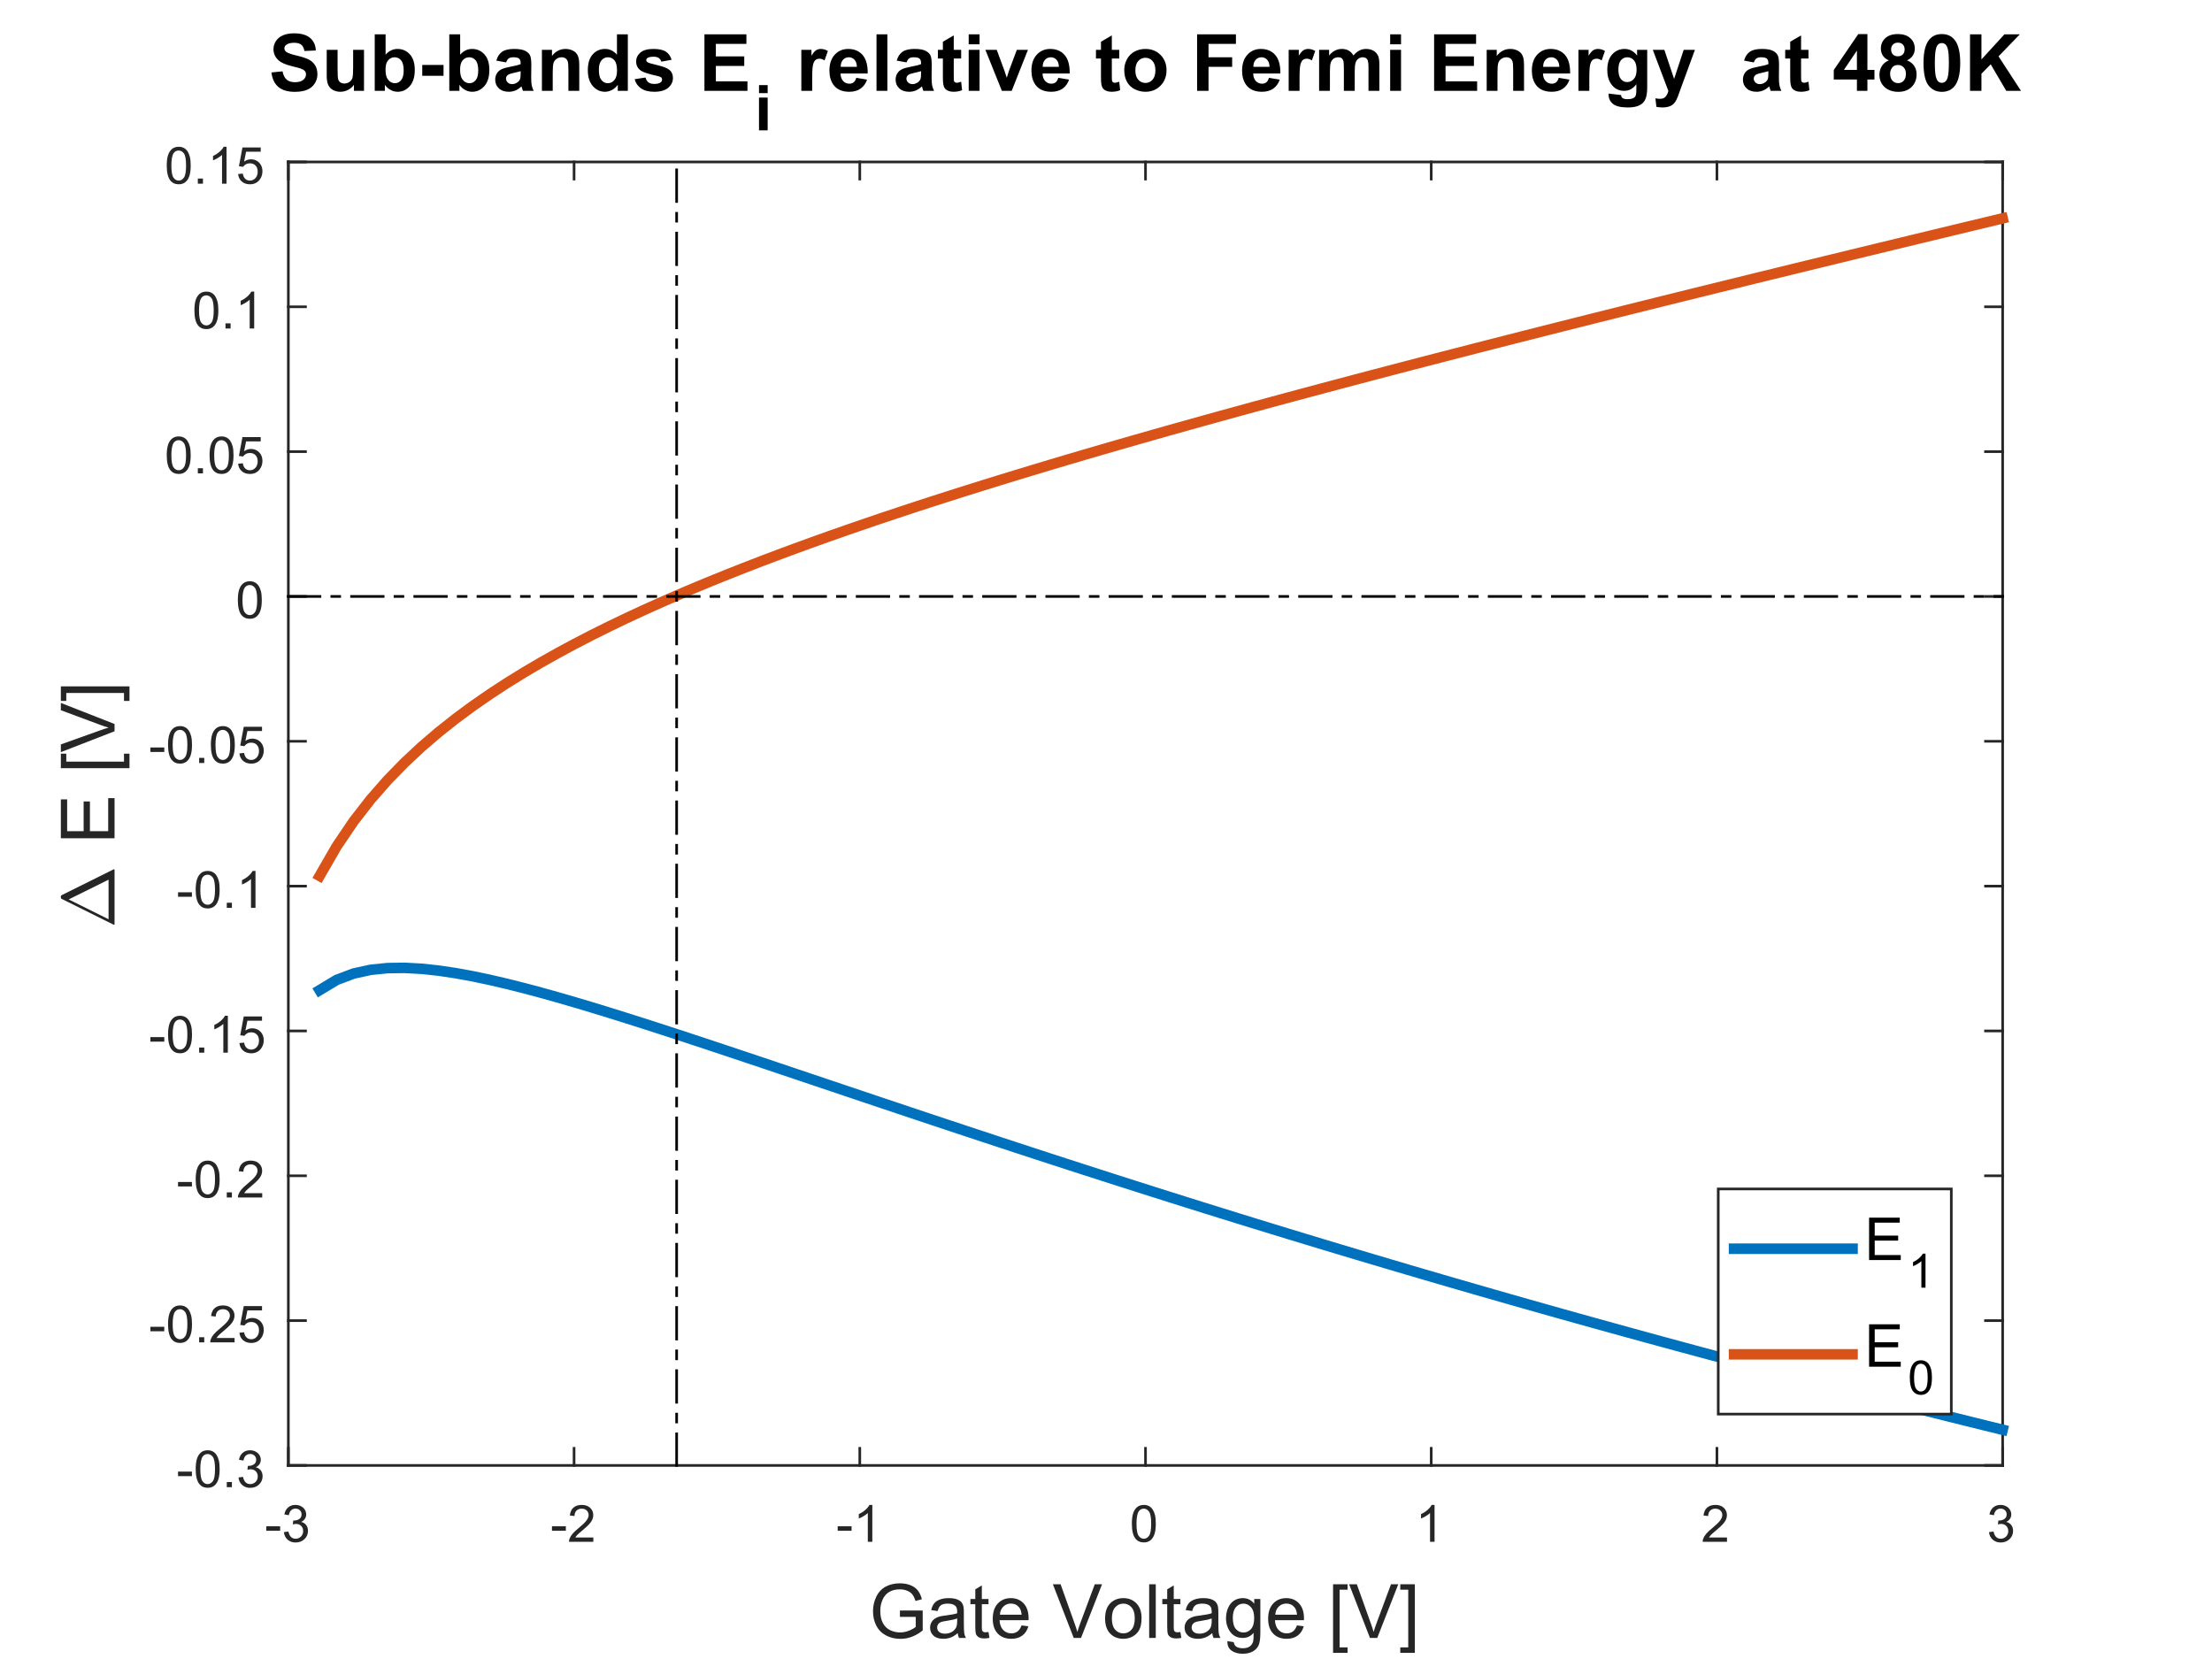 <?xml version="1.0"?>
<!DOCTYPE svg PUBLIC '-//W3C//DTD SVG 1.0//EN'
          'http://www.w3.org/TR/2001/REC-SVG-20010904/DTD/svg10.dtd'>
<svg xmlns:xlink="http://www.w3.org/1999/xlink" style="fill-opacity:1; color-rendering:auto; color-interpolation:auto; stroke:black; text-rendering:auto; stroke-linecap:square; stroke-miterlimit:10; stroke-opacity:1; shape-rendering:auto; fill:black; stroke-dasharray:none; font-weight:normal; stroke-width:1; font-family:'Dialog'; font-style:normal; stroke-linejoin:miter; font-size:12px; stroke-dashoffset:0; image-rendering:auto;" width="560" height="420" xmlns="http://www.w3.org/2000/svg"
><rect width="100%" height="100%" fill="#333333" stroke="none"/><!--Generated by the Batik Graphics2D SVG Generator--><defs id="genericDefs"
  /><g
  ><defs id="defs1"
    ><clipPath clipPathUnits="userSpaceOnUse" id="clipPath1"
      ><path d="M0 0 L560 0 L560 420 L0 420 L0 0 Z"
      /></clipPath
    ></defs
    ><g style="fill:white; stroke:white;"
    ><rect x="0" y="0" width="560" style="clip-path:url(#clipPath1); stroke:none;" height="420"
    /></g
    ><g style="fill:white; text-rendering:optimizeSpeed; color-rendering:optimizeSpeed; image-rendering:optimizeSpeed; shape-rendering:crispEdges; color-interpolation:sRGB; stroke:white;"
    ><rect x="0" width="560" height="420" y="0" style="stroke:none;"
      /><path style="stroke:none;" d="M73 371 L507 371 L507 41 L73 41 Z"
    /></g
    ><g style="fill:rgb(38,38,38); text-rendering:geometricPrecision; color-rendering:optimizeQuality; image-rendering:optimizeQuality; stroke-linejoin:round; color-interpolation:linearRGB; stroke:rgb(38,38,38); stroke-width:0.667;"
    ><line y2="371" style="fill:none;" x1="73" x2="507" y1="371"
      /><line y2="41" style="fill:none;" x1="73" x2="507" y1="41"
      /><line y2="366.66" style="fill:none;" x1="73" x2="73" y1="371"
      /><line y2="366.66" style="fill:none;" x1="145.333" x2="145.333" y1="371"
      /><line y2="366.66" style="fill:none;" x1="217.667" x2="217.667" y1="371"
      /><line y2="366.66" style="fill:none;" x1="290" x2="290" y1="371"
      /><line y2="366.66" style="fill:none;" x1="362.333" x2="362.333" y1="371"
      /><line y2="366.66" style="fill:none;" x1="434.667" x2="434.667" y1="371"
      /><line y2="366.66" style="fill:none;" x1="507" x2="507" y1="371"
      /><line y2="45.34" style="fill:none;" x1="73" x2="73" y1="41"
      /><line y2="45.34" style="fill:none;" x1="145.333" x2="145.333" y1="41"
      /><line y2="45.34" style="fill:none;" x1="217.667" x2="217.667" y1="41"
      /><line y2="45.34" style="fill:none;" x1="290" x2="290" y1="41"
      /><line y2="45.34" style="fill:none;" x1="362.333" x2="362.333" y1="41"
      /><line y2="45.34" style="fill:none;" x1="434.667" x2="434.667" y1="41"
      /><line y2="45.34" style="fill:none;" x1="507" x2="507" y1="41"
    /></g
    ><g transform="translate(73,376.333)" style="font-size:13px; fill:rgb(38,38,38); text-rendering:geometricPrecision; color-rendering:optimizeQuality; image-rendering:optimizeQuality; font-family:'SansSerif'; color-interpolation:linearRGB; stroke:rgb(38,38,38);"
    ><path style="stroke:none;" d="M-5.594 11.203 L-5.594 10.062 L-2.078 10.062 L-2.078 11.203 L-5.594 11.203 ZM-1.124 11.547 L0.017 11.391 Q0.22 12.359 0.689 12.789 Q1.157 13.219 1.845 13.219 Q2.642 13.219 3.196 12.664 Q3.751 12.109 3.751 11.281 Q3.751 10.484 3.243 9.977 Q2.735 9.469 1.938 9.469 Q1.61 9.469 1.126 9.594 L1.251 8.594 Q1.376 8.609 1.438 8.609 Q2.173 8.609 2.759 8.227 Q3.345 7.844 3.345 7.047 Q3.345 6.422 2.915 6.008 Q2.485 5.594 1.813 5.594 Q1.142 5.594 0.704 6.016 Q0.267 6.438 0.126 7.266 L-1.015 7.062 Q-0.796 5.922 -0.054 5.289 Q0.689 4.656 1.782 4.656 Q2.548 4.656 3.188 4.984 Q3.829 5.312 4.173 5.875 Q4.517 6.438 4.517 7.078 Q4.517 7.672 4.189 8.172 Q3.86 8.672 3.235 8.953 Q4.048 9.156 4.509 9.75 Q4.97 10.344 4.97 11.25 Q4.97 12.469 4.079 13.32 Q3.188 14.172 1.829 14.172 Q0.61 14.172 -0.202 13.438 Q-1.015 12.703 -1.124 11.547 Z"
    /></g
    ><g transform="translate(145.333,376.333)" style="font-size:13px; fill:rgb(38,38,38); text-rendering:geometricPrecision; color-rendering:optimizeQuality; image-rendering:optimizeQuality; font-family:'SansSerif'; color-interpolation:linearRGB; stroke:rgb(38,38,38);"
    ><path style="stroke:none;" d="M-5.594 11.203 L-5.594 10.062 L-2.078 10.062 L-2.078 11.203 L-5.594 11.203 ZM4.876 12.906 L4.876 14 L-1.28 14 Q-1.296 13.594 -1.14 13.203 Q-0.905 12.578 -0.39 11.969 Q0.126 11.359 1.11 10.562 Q2.626 9.312 3.157 8.586 Q3.688 7.859 3.688 7.219 Q3.688 6.531 3.204 6.07 Q2.72 5.609 1.938 5.609 Q1.11 5.609 0.618 6.102 Q0.126 6.594 0.11 7.469 L-1.062 7.344 Q-0.936 6.031 -0.155 5.344 Q0.626 4.656 1.954 4.656 Q3.298 4.656 4.079 5.398 Q4.86 6.141 4.86 7.234 Q4.86 7.797 4.634 8.336 Q4.407 8.875 3.876 9.477 Q3.345 10.078 2.11 11.109 Q1.079 11.969 0.79 12.281 Q0.501 12.594 0.314 12.906 L4.876 12.906 Z"
    /></g
    ><g transform="translate(217.667,376.333)" style="font-size:13px; fill:rgb(38,38,38); text-rendering:geometricPrecision; color-rendering:optimizeQuality; image-rendering:optimizeQuality; font-family:'SansSerif'; color-interpolation:linearRGB; stroke:rgb(38,38,38);"
    ><path style="stroke:none;" d="M-5.594 11.203 L-5.594 10.062 L-2.078 10.062 L-2.078 11.203 L-5.594 11.203 ZM3.173 14 L2.032 14 L2.032 6.719 Q1.61 7.109 0.946 7.508 Q0.282 7.906 -0.249 8.094 L-0.249 6.984 Q0.704 6.547 1.423 5.906 Q2.142 5.266 2.438 4.656 L3.173 4.656 L3.173 14 Z"
    /></g
    ><g transform="translate(290,376.333)" style="font-size:13px; fill:rgb(38,38,38); text-rendering:geometricPrecision; color-rendering:optimizeQuality; image-rendering:optimizeQuality; font-family:'SansSerif'; color-interpolation:linearRGB; stroke:rgb(38,38,38);"
    ><path style="stroke:none;" d="M-3.453 9.406 Q-3.453 7.766 -3.117 6.758 Q-2.781 5.75 -2.109 5.203 Q-1.438 4.656 -0.422 4.656 Q0.328 4.656 0.891 4.961 Q1.453 5.266 1.82 5.828 Q2.188 6.391 2.398 7.211 Q2.609 8.031 2.609 9.406 Q2.609 11.047 2.273 12.055 Q1.938 13.062 1.266 13.609 Q0.594 14.156 -0.422 14.156 Q-1.766 14.156 -2.547 13.188 Q-3.453 12.031 -3.453 9.406 ZM-2.281 9.406 Q-2.281 11.703 -1.75 12.461 Q-1.219 13.219 -0.422 13.219 Q0.359 13.219 0.898 12.461 Q1.438 11.703 1.438 9.406 Q1.438 7.109 0.898 6.359 Q0.359 5.609 -0.438 5.609 Q-1.219 5.609 -1.703 6.266 Q-2.281 7.125 -2.281 9.406 Z"
    /></g
    ><g transform="translate(362.333,376.333)" style="font-size:13px; fill:rgb(38,38,38); text-rendering:geometricPrecision; color-rendering:optimizeQuality; image-rendering:optimizeQuality; font-family:'SansSerif'; color-interpolation:linearRGB; stroke:rgb(38,38,38);"
    ><path style="stroke:none;" d="M0.844 14 L-0.297 14 L-0.297 6.719 Q-0.719 7.109 -1.383 7.508 Q-2.047 7.906 -2.578 8.094 L-2.578 6.984 Q-1.625 6.547 -0.906 5.906 Q-0.188 5.266 0.109 4.656 L0.844 4.656 L0.844 14 Z"
    /></g
    ><g transform="translate(434.667,376.333)" style="font-size:13px; fill:rgb(38,38,38); text-rendering:geometricPrecision; color-rendering:optimizeQuality; image-rendering:optimizeQuality; font-family:'SansSerif'; color-interpolation:linearRGB; stroke:rgb(38,38,38);"
    ><path style="stroke:none;" d="M2.547 12.906 L2.547 14 L-3.609 14 Q-3.625 13.594 -3.469 13.203 Q-3.234 12.578 -2.719 11.969 Q-2.203 11.359 -1.219 10.562 Q0.297 9.312 0.828 8.586 Q1.359 7.859 1.359 7.219 Q1.359 6.531 0.875 6.07 Q0.391 5.609 -0.391 5.609 Q-1.219 5.609 -1.711 6.102 Q-2.203 6.594 -2.219 7.469 L-3.391 7.344 Q-3.266 6.031 -2.484 5.344 Q-1.703 4.656 -0.375 4.656 Q0.969 4.656 1.75 5.398 Q2.531 6.141 2.531 7.234 Q2.531 7.797 2.305 8.336 Q2.078 8.875 1.547 9.477 Q1.016 10.078 -0.219 11.109 Q-1.25 11.969 -1.539 12.281 Q-1.828 12.594 -2.016 12.906 L2.547 12.906 Z"
    /></g
    ><g transform="translate(507,376.333)" style="font-size:13px; fill:rgb(38,38,38); text-rendering:geometricPrecision; color-rendering:optimizeQuality; image-rendering:optimizeQuality; font-family:'SansSerif'; color-interpolation:linearRGB; stroke:rgb(38,38,38);"
    ><path style="stroke:none;" d="M-3.453 11.547 L-2.312 11.391 Q-2.109 12.359 -1.641 12.789 Q-1.172 13.219 -0.484 13.219 Q0.312 13.219 0.867 12.664 Q1.422 12.109 1.422 11.281 Q1.422 10.484 0.914 9.977 Q0.406 9.469 -0.391 9.469 Q-0.719 9.469 -1.203 9.594 L-1.078 8.594 Q-0.953 8.609 -0.891 8.609 Q-0.156 8.609 0.43 8.227 Q1.016 7.844 1.016 7.047 Q1.016 6.422 0.586 6.008 Q0.156 5.594 -0.516 5.594 Q-1.188 5.594 -1.625 6.016 Q-2.062 6.438 -2.203 7.266 L-3.344 7.062 Q-3.125 5.922 -2.383 5.289 Q-1.641 4.656 -0.547 4.656 Q0.219 4.656 0.859 4.984 Q1.5 5.312 1.844 5.875 Q2.188 6.438 2.188 7.078 Q2.188 7.672 1.859 8.172 Q1.531 8.672 0.906 8.953 Q1.719 9.156 2.18 9.75 Q2.641 10.344 2.641 11.25 Q2.641 12.469 1.75 13.32 Q0.859 14.172 -0.5 14.172 Q-1.719 14.172 -2.531 13.438 Q-3.344 12.703 -3.453 11.547 Z"
    /></g
    ><g transform="translate(290,394.667)" style="font-size:19px; fill:rgb(38,38,38); text-rendering:geometricPrecision; color-rendering:optimizeQuality; image-rendering:optimizeQuality; font-family:'SansSerif'; color-interpolation:linearRGB; stroke:rgb(38,38,38);"
    ><path style="stroke:none;" d="M-62.172 14.672 L-62.172 13.062 L-56.406 13.062 L-56.406 18.109 Q-57.734 19.172 -59.148 19.703 Q-60.562 20.234 -62.047 20.234 Q-64.047 20.234 -65.68 19.375 Q-67.312 18.516 -68.148 16.891 Q-68.984 15.266 -68.984 13.266 Q-68.984 11.281 -68.156 9.562 Q-67.328 7.844 -65.766 7.008 Q-64.203 6.172 -62.172 6.172 Q-60.703 6.172 -59.508 6.648 Q-58.312 7.125 -57.641 7.977 Q-56.969 8.828 -56.609 10.203 L-58.234 10.641 Q-58.547 9.609 -59 9.016 Q-59.453 8.422 -60.297 8.062 Q-61.141 7.703 -62.172 7.703 Q-63.406 7.703 -64.305 8.078 Q-65.203 8.453 -65.758 9.07 Q-66.312 9.688 -66.609 10.422 Q-67.141 11.672 -67.141 13.156 Q-67.141 14.969 -66.508 16.195 Q-65.875 17.422 -64.68 18.016 Q-63.484 18.609 -62.141 18.609 Q-60.969 18.609 -59.859 18.156 Q-58.75 17.703 -58.172 17.203 L-58.172 14.672 L-62.172 14.672 ZM-47.534 18.781 Q-48.471 19.578 -49.331 19.898 Q-50.19 20.219 -51.174 20.219 Q-52.784 20.219 -53.659 19.43 Q-54.534 18.641 -54.534 17.406 Q-54.534 16.672 -54.206 16.078 Q-53.877 15.484 -53.346 15.125 Q-52.815 14.766 -52.143 14.578 Q-51.643 14.438 -50.659 14.328 Q-48.627 14.078 -47.674 13.75 Q-47.674 13.406 -47.674 13.312 Q-47.674 12.297 -48.143 11.875 Q-48.784 11.312 -50.049 11.312 Q-51.221 11.312 -51.784 11.719 Q-52.346 12.125 -52.612 13.188 L-54.252 12.953 Q-54.018 11.906 -53.51 11.266 Q-53.002 10.625 -52.041 10.273 Q-51.081 9.922 -49.799 9.922 Q-48.534 9.922 -47.752 10.219 Q-46.971 10.516 -46.596 10.969 Q-46.221 11.422 -46.081 12.109 Q-45.987 12.531 -45.987 13.641 L-45.987 15.875 Q-45.987 18.203 -45.885 18.82 Q-45.784 19.438 -45.456 20 L-47.206 20 Q-47.471 19.484 -47.534 18.781 ZM-47.674 15.062 Q-48.581 15.422 -50.409 15.688 Q-51.44 15.828 -51.862 16.016 Q-52.284 16.203 -52.518 16.562 Q-52.752 16.922 -52.752 17.359 Q-52.752 18.031 -52.245 18.477 Q-51.737 18.922 -50.768 18.922 Q-49.799 18.922 -49.049 18.492 Q-48.299 18.062 -47.94 17.344 Q-47.674 16.766 -47.674 15.672 L-47.674 15.062 ZM-39.748 18.5 L-39.514 19.984 Q-40.217 20.125 -40.779 20.125 Q-41.685 20.125 -42.185 19.836 Q-42.685 19.547 -42.889 19.086 Q-43.092 18.625 -43.092 17.109 L-43.092 11.453 L-44.326 11.453 L-44.326 10.141 L-43.092 10.141 L-43.092 7.703 L-41.435 6.703 L-41.435 10.141 L-39.748 10.141 L-39.748 11.453 L-41.435 11.453 L-41.435 17.203 Q-41.435 17.922 -41.35 18.125 Q-41.264 18.328 -41.06 18.453 Q-40.857 18.578 -40.482 18.578 Q-40.217 18.578 -39.748 18.5 ZM-31.375 16.828 L-29.657 17.047 Q-30.063 18.547 -31.165 19.383 Q-32.266 20.219 -33.985 20.219 Q-36.141 20.219 -37.407 18.891 Q-38.672 17.562 -38.672 15.156 Q-38.672 12.672 -37.399 11.297 Q-36.126 9.922 -34.079 9.922 Q-32.094 9.922 -30.844 11.266 Q-29.594 12.609 -29.594 15.062 Q-29.594 15.203 -29.61 15.5 L-36.954 15.5 Q-36.86 17.125 -36.032 17.984 Q-35.204 18.844 -33.969 18.844 Q-33.063 18.844 -32.415 18.367 Q-31.766 17.891 -31.375 16.828 ZM-36.86 14.125 L-31.36 14.125 Q-31.469 12.891 -31.985 12.266 Q-32.782 11.297 -34.063 11.297 Q-35.204 11.297 -35.993 12.07 Q-36.782 12.844 -36.86 14.125 ZM-18.17 20 L-23.452 6.406 L-21.498 6.406 L-17.967 16.281 Q-17.53 17.469 -17.248 18.5 Q-16.936 17.391 -16.514 16.281 L-12.842 6.406 L-10.998 6.406 L-16.327 20 L-18.17 20 ZM-10.232 15.078 Q-10.232 12.344 -8.701 11.016 Q-7.435 9.922 -5.607 9.922 Q-3.576 9.922 -2.287 11.258 Q-0.998 12.594 -0.998 14.938 Q-0.998 16.844 -1.568 17.93 Q-2.138 19.016 -3.224 19.617 Q-4.31 20.219 -5.607 20.219 Q-7.669 20.219 -8.951 18.891 Q-10.232 17.562 -10.232 15.078 ZM-8.513 15.078 Q-8.513 16.969 -7.685 17.906 Q-6.857 18.844 -5.607 18.844 Q-4.357 18.844 -3.537 17.898 Q-2.716 16.953 -2.716 15.016 Q-2.716 13.188 -3.544 12.25 Q-4.373 11.312 -5.607 11.312 Q-6.857 11.312 -7.685 12.25 Q-8.513 13.188 -8.513 15.078 ZM0.929 20 L0.929 6.406 L2.601 6.406 L2.601 20 L0.929 20 ZM8.837 18.5 L9.072 19.984 Q8.369 20.125 7.806 20.125 Q6.9 20.125 6.4 19.836 Q5.9 19.547 5.697 19.086 Q5.494 18.625 5.494 17.109 L5.494 11.453 L4.259 11.453 L4.259 10.141 L5.494 10.141 L5.494 7.703 L7.15 6.703 L7.15 10.141 L8.837 10.141 L8.837 11.453 L7.15 11.453 L7.15 17.203 Q7.15 17.922 7.236 18.125 Q7.322 18.328 7.525 18.453 Q7.728 18.578 8.103 18.578 Q8.369 18.578 8.837 18.5 ZM16.898 18.781 Q15.96 19.578 15.101 19.898 Q14.241 20.219 13.257 20.219 Q11.648 20.219 10.773 19.43 Q9.898 18.641 9.898 17.406 Q9.898 16.672 10.226 16.078 Q10.554 15.484 11.085 15.125 Q11.616 14.766 12.288 14.578 Q12.788 14.438 13.773 14.328 Q15.804 14.078 16.757 13.75 Q16.757 13.406 16.757 13.312 Q16.757 12.297 16.288 11.875 Q15.648 11.312 14.382 11.312 Q13.21 11.312 12.648 11.719 Q12.085 12.125 11.819 13.188 L10.179 12.953 Q10.413 11.906 10.921 11.266 Q11.429 10.625 12.39 10.273 Q13.351 9.922 14.632 9.922 Q15.898 9.922 16.679 10.219 Q17.46 10.516 17.835 10.969 Q18.21 11.422 18.351 12.109 Q18.444 12.531 18.444 13.641 L18.444 15.875 Q18.444 18.203 18.546 18.82 Q18.648 19.438 18.976 20 L17.226 20 Q16.96 19.484 16.898 18.781 ZM16.757 15.062 Q15.851 15.422 14.023 15.688 Q12.991 15.828 12.569 16.016 Q12.148 16.203 11.913 16.562 Q11.679 16.922 11.679 17.359 Q11.679 18.031 12.187 18.477 Q12.694 18.922 13.663 18.922 Q14.632 18.922 15.382 18.492 Q16.132 18.062 16.491 17.344 Q16.757 16.766 16.757 15.672 L16.757 15.062 ZM20.73 20.812 L22.339 21.062 Q22.449 21.812 22.918 22.156 Q23.527 22.609 24.605 22.609 Q25.777 22.609 26.402 22.148 Q27.027 21.688 27.261 20.859 Q27.386 20.344 27.371 18.703 Q26.277 20 24.652 20 Q22.621 20 21.503 18.531 Q20.386 17.062 20.386 15.016 Q20.386 13.609 20.902 12.414 Q21.418 11.219 22.386 10.57 Q23.355 9.922 24.652 9.922 Q26.402 9.922 27.527 11.328 L27.527 10.141 L29.074 10.141 L29.074 18.656 Q29.074 20.969 28.605 21.93 Q28.136 22.891 27.121 23.445 Q26.105 24 24.621 24 Q22.855 24 21.769 23.203 Q20.683 22.406 20.73 20.812 ZM22.105 14.891 Q22.105 16.844 22.878 17.734 Q23.652 18.625 24.808 18.625 Q25.949 18.625 26.73 17.734 Q27.511 16.844 27.511 14.953 Q27.511 13.141 26.706 12.227 Q25.902 11.312 24.777 11.312 Q23.668 11.312 22.886 12.211 Q22.105 13.109 22.105 14.891 ZM38.344 16.828 L40.062 17.047 Q39.656 18.547 38.555 19.383 Q37.453 20.219 35.734 20.219 Q33.578 20.219 32.312 18.891 Q31.047 17.562 31.047 15.156 Q31.047 12.672 32.32 11.297 Q33.594 9.922 35.641 9.922 Q37.625 9.922 38.875 11.266 Q40.125 12.609 40.125 15.062 Q40.125 15.203 40.109 15.5 L32.766 15.5 Q32.859 17.125 33.688 17.984 Q34.516 18.844 35.75 18.844 Q36.656 18.844 37.305 18.367 Q37.953 17.891 38.344 16.828 ZM32.859 14.125 L38.359 14.125 Q38.25 12.891 37.734 12.266 Q36.938 11.297 35.656 11.297 Q34.516 11.297 33.727 12.07 Q32.938 12.844 32.859 14.125 ZM47.486 23.781 L47.486 6.406 L51.158 6.406 L51.158 7.781 L49.143 7.781 L49.143 22.391 L51.158 22.391 L51.158 23.781 L47.486 23.781 ZM56.828 20 L51.546 6.406 L53.499 6.406 L57.031 16.281 Q57.468 17.469 57.749 18.5 Q58.062 17.391 58.484 16.281 L62.156 6.406 L63.999 6.406 L58.671 20 L56.828 20 ZM68.188 23.781 L64.501 23.781 L64.501 22.391 L66.516 22.391 L66.516 7.781 L64.501 7.781 L64.501 6.406 L68.188 6.406 L68.188 23.781 Z"
    /></g
    ><g style="fill:rgb(38,38,38); text-rendering:geometricPrecision; color-rendering:optimizeQuality; image-rendering:optimizeQuality; stroke-linejoin:round; color-interpolation:linearRGB; stroke:rgb(38,38,38); stroke-width:0.667;"
    ><line y2="41" style="fill:none;" x1="73" x2="73" y1="371"
      /><line y2="41" style="fill:none;" x1="507" x2="507" y1="371"
      /><line y2="371" style="fill:none;" x1="73" x2="77.34" y1="371"
      /><line y2="334.333" style="fill:none;" x1="73" x2="77.34" y1="334.333"
      /><line y2="297.667" style="fill:none;" x1="73" x2="77.34" y1="297.667"
      /><line y2="261" style="fill:none;" x1="73" x2="77.34" y1="261"
      /><line y2="224.333" style="fill:none;" x1="73" x2="77.34" y1="224.333"
      /><line y2="187.667" style="fill:none;" x1="73" x2="77.34" y1="187.667"
      /><line y2="151" style="fill:none;" x1="73" x2="77.34" y1="151"
      /><line y2="114.333" style="fill:none;" x1="73" x2="77.34" y1="114.333"
      /><line y2="77.667" style="fill:none;" x1="73" x2="77.34" y1="77.667"
      /><line y2="41" style="fill:none;" x1="73" x2="77.34" y1="41"
      /><line y2="371" style="fill:none;" x1="507" x2="502.66" y1="371"
      /><line y2="334.333" style="fill:none;" x1="507" x2="502.66" y1="334.333"
      /><line y2="297.667" style="fill:none;" x1="507" x2="502.66" y1="297.667"
      /><line y2="261" style="fill:none;" x1="507" x2="502.66" y1="261"
      /><line y2="224.333" style="fill:none;" x1="507" x2="502.66" y1="224.333"
      /><line y2="187.667" style="fill:none;" x1="507" x2="502.66" y1="187.667"
      /><line y2="151" style="fill:none;" x1="507" x2="502.66" y1="151"
      /><line y2="114.333" style="fill:none;" x1="507" x2="502.66" y1="114.333"
      /><line y2="77.667" style="fill:none;" x1="507" x2="502.66" y1="77.667"
      /><line y2="41" style="fill:none;" x1="507" x2="502.66" y1="41"
    /></g
    ><g transform="translate(67.667,371)" style="font-size:13px; fill:rgb(38,38,38); text-rendering:geometricPrecision; color-rendering:optimizeQuality; image-rendering:optimizeQuality; font-family:'SansSerif'; color-interpolation:linearRGB; stroke:rgb(38,38,38);"
    ><path style="stroke:none;" d="M-22.594 2.703 L-22.594 1.562 L-19.078 1.562 L-19.078 2.703 L-22.594 2.703 ZM-18.124 0.906 Q-18.124 -0.734 -17.788 -1.742 Q-17.452 -2.75 -16.78 -3.297 Q-16.108 -3.844 -15.093 -3.844 Q-14.343 -3.844 -13.78 -3.539 Q-13.218 -3.234 -12.851 -2.672 Q-12.483 -2.109 -12.273 -1.289 Q-12.062 -0.469 -12.062 0.906 Q-12.062 2.547 -12.398 3.555 Q-12.733 4.562 -13.405 5.109 Q-14.077 5.656 -15.093 5.656 Q-16.436 5.656 -17.218 4.688 Q-18.124 3.531 -18.124 0.906 ZM-16.952 0.906 Q-16.952 3.203 -16.421 3.961 Q-15.89 4.719 -15.093 4.719 Q-14.312 4.719 -13.773 3.961 Q-13.233 3.203 -13.233 0.906 Q-13.233 -1.391 -13.773 -2.141 Q-14.312 -2.891 -15.108 -2.891 Q-15.89 -2.891 -16.374 -2.234 Q-16.952 -1.375 -16.952 0.906 ZM-10.253 5.5 L-10.253 4.203 L-8.957 4.203 L-8.957 5.5 L-10.253 5.5 ZM-7.282 3.047 L-6.142 2.891 Q-5.939 3.859 -5.47 4.289 Q-5.001 4.719 -4.314 4.719 Q-3.517 4.719 -2.962 4.164 Q-2.407 3.609 -2.407 2.781 Q-2.407 1.984 -2.915 1.477 Q-3.423 0.969 -4.22 0.969 Q-4.548 0.969 -5.032 1.094 L-4.907 0.094 Q-4.782 0.109 -4.72 0.109 Q-3.985 0.109 -3.399 -0.273 Q-2.813 -0.656 -2.813 -1.453 Q-2.813 -2.078 -3.243 -2.492 Q-3.673 -2.906 -4.345 -2.906 Q-5.017 -2.906 -5.454 -2.484 Q-5.892 -2.062 -6.032 -1.234 L-7.173 -1.438 Q-6.954 -2.578 -6.212 -3.211 Q-5.47 -3.844 -4.376 -3.844 Q-3.61 -3.844 -2.97 -3.516 Q-2.329 -3.188 -1.985 -2.625 Q-1.642 -2.062 -1.642 -1.422 Q-1.642 -0.828 -1.97 -0.328 Q-2.298 0.172 -2.923 0.453 Q-2.11 0.656 -1.649 1.25 Q-1.188 1.844 -1.188 2.75 Q-1.188 3.969 -2.079 4.82 Q-2.97 5.672 -4.329 5.672 Q-5.548 5.672 -6.36 4.938 Q-7.173 4.203 -7.282 3.047 Z"
    /></g
    ><g transform="translate(67.667,334.333)" style="font-size:13px; fill:rgb(38,38,38); text-rendering:geometricPrecision; color-rendering:optimizeQuality; image-rendering:optimizeQuality; font-family:'SansSerif'; color-interpolation:linearRGB; stroke:rgb(38,38,38);"
    ><path style="stroke:none;" d="M-29.594 2.703 L-29.594 1.562 L-26.078 1.562 L-26.078 2.703 L-29.594 2.703 ZM-25.124 0.906 Q-25.124 -0.734 -24.788 -1.742 Q-24.452 -2.75 -23.78 -3.297 Q-23.108 -3.844 -22.093 -3.844 Q-21.343 -3.844 -20.78 -3.539 Q-20.218 -3.234 -19.851 -2.672 Q-19.483 -2.109 -19.273 -1.289 Q-19.061 -0.469 -19.061 0.906 Q-19.061 2.547 -19.398 3.555 Q-19.733 4.562 -20.405 5.109 Q-21.077 5.656 -22.093 5.656 Q-23.436 5.656 -24.218 4.688 Q-25.124 3.531 -25.124 0.906 ZM-23.952 0.906 Q-23.952 3.203 -23.421 3.961 Q-22.89 4.719 -22.093 4.719 Q-21.311 4.719 -20.773 3.961 Q-20.233 3.203 -20.233 0.906 Q-20.233 -1.391 -20.773 -2.141 Q-21.311 -2.891 -22.108 -2.891 Q-22.89 -2.891 -23.374 -2.234 Q-23.952 -1.375 -23.952 0.906 ZM-17.253 5.5 L-17.253 4.203 L-15.957 4.203 L-15.957 5.5 L-17.253 5.5 ZM-8.282 4.406 L-8.282 5.5 L-14.438 5.5 Q-14.454 5.094 -14.298 4.703 Q-14.063 4.078 -13.548 3.469 Q-13.032 2.859 -12.048 2.062 Q-10.532 0.812 -10.001 0.086 Q-9.47 -0.641 -9.47 -1.281 Q-9.47 -1.969 -9.954 -2.43 Q-10.438 -2.891 -11.22 -2.891 Q-12.048 -2.891 -12.54 -2.398 Q-13.032 -1.906 -13.048 -1.031 L-14.22 -1.156 Q-14.095 -2.469 -13.313 -3.156 Q-12.532 -3.844 -11.204 -3.844 Q-9.86 -3.844 -9.079 -3.102 Q-8.298 -2.359 -8.298 -1.266 Q-8.298 -0.703 -8.524 -0.164 Q-8.751 0.375 -9.282 0.977 Q-9.813 1.578 -11.048 2.609 Q-12.079 3.469 -12.368 3.781 Q-12.657 4.094 -12.845 4.406 L-8.282 4.406 ZM-7.052 3.062 L-5.865 2.953 Q-5.724 3.844 -5.24 4.281 Q-4.755 4.719 -4.068 4.719 Q-3.24 4.719 -2.669 4.094 Q-2.099 3.469 -2.099 2.453 Q-2.099 1.469 -2.646 0.906 Q-3.193 0.344 -4.083 0.344 Q-4.646 0.344 -5.091 0.594 Q-5.537 0.844 -5.787 1.234 L-6.849 1.094 L-5.958 -3.672 L-1.333 -3.672 L-1.333 -2.594 L-5.037 -2.594 L-5.537 -0.094 Q-4.708 -0.672 -3.787 -0.672 Q-2.568 -0.672 -1.732 0.172 Q-0.896 1.016 -0.896 2.344 Q-0.896 3.609 -1.63 4.531 Q-2.521 5.656 -4.068 5.656 Q-5.333 5.656 -6.138 4.945 Q-6.943 4.234 -7.052 3.062 Z"
    /></g
    ><g transform="translate(67.667,297.667)" style="font-size:13px; fill:rgb(38,38,38); text-rendering:geometricPrecision; color-rendering:optimizeQuality; image-rendering:optimizeQuality; font-family:'SansSerif'; color-interpolation:linearRGB; stroke:rgb(38,38,38);"
    ><path style="stroke:none;" d="M-22.594 2.703 L-22.594 1.562 L-19.078 1.562 L-19.078 2.703 L-22.594 2.703 ZM-18.124 0.906 Q-18.124 -0.734 -17.788 -1.742 Q-17.452 -2.75 -16.78 -3.297 Q-16.108 -3.844 -15.093 -3.844 Q-14.343 -3.844 -13.78 -3.539 Q-13.218 -3.234 -12.851 -2.672 Q-12.483 -2.109 -12.273 -1.289 Q-12.062 -0.469 -12.062 0.906 Q-12.062 2.547 -12.398 3.555 Q-12.733 4.562 -13.405 5.109 Q-14.077 5.656 -15.093 5.656 Q-16.436 5.656 -17.218 4.688 Q-18.124 3.531 -18.124 0.906 ZM-16.952 0.906 Q-16.952 3.203 -16.421 3.961 Q-15.89 4.719 -15.093 4.719 Q-14.312 4.719 -13.773 3.961 Q-13.233 3.203 -13.233 0.906 Q-13.233 -1.391 -13.773 -2.141 Q-14.312 -2.891 -15.108 -2.891 Q-15.89 -2.891 -16.374 -2.234 Q-16.952 -1.375 -16.952 0.906 ZM-10.253 5.5 L-10.253 4.203 L-8.957 4.203 L-8.957 5.5 L-10.253 5.5 ZM-1.282 4.406 L-1.282 5.5 L-7.439 5.5 Q-7.454 5.094 -7.298 4.703 Q-7.064 4.078 -6.548 3.469 Q-6.032 2.859 -5.048 2.062 Q-3.532 0.812 -3.001 0.086 Q-2.47 -0.641 -2.47 -1.281 Q-2.47 -1.969 -2.954 -2.43 Q-3.438 -2.891 -4.22 -2.891 Q-5.048 -2.891 -5.54 -2.398 Q-6.032 -1.906 -6.048 -1.031 L-7.22 -1.156 Q-7.095 -2.469 -6.314 -3.156 Q-5.532 -3.844 -4.204 -3.844 Q-2.86 -3.844 -2.079 -3.102 Q-1.298 -2.359 -1.298 -1.266 Q-1.298 -0.703 -1.524 -0.164 Q-1.751 0.375 -2.282 0.977 Q-2.813 1.578 -4.048 2.609 Q-5.079 3.469 -5.368 3.781 Q-5.657 4.094 -5.845 4.406 L-1.282 4.406 Z"
    /></g
    ><g transform="translate(67.667,261)" style="font-size:13px; fill:rgb(38,38,38); text-rendering:geometricPrecision; color-rendering:optimizeQuality; image-rendering:optimizeQuality; font-family:'SansSerif'; color-interpolation:linearRGB; stroke:rgb(38,38,38);"
    ><path style="stroke:none;" d="M-29.594 2.703 L-29.594 1.562 L-26.078 1.562 L-26.078 2.703 L-29.594 2.703 ZM-25.124 0.906 Q-25.124 -0.734 -24.788 -1.742 Q-24.452 -2.75 -23.78 -3.297 Q-23.108 -3.844 -22.093 -3.844 Q-21.343 -3.844 -20.78 -3.539 Q-20.218 -3.234 -19.851 -2.672 Q-19.483 -2.109 -19.273 -1.289 Q-19.061 -0.469 -19.061 0.906 Q-19.061 2.547 -19.398 3.555 Q-19.733 4.562 -20.405 5.109 Q-21.077 5.656 -22.093 5.656 Q-23.436 5.656 -24.218 4.688 Q-25.124 3.531 -25.124 0.906 ZM-23.952 0.906 Q-23.952 3.203 -23.421 3.961 Q-22.89 4.719 -22.093 4.719 Q-21.311 4.719 -20.773 3.961 Q-20.233 3.203 -20.233 0.906 Q-20.233 -1.391 -20.773 -2.141 Q-21.311 -2.891 -22.108 -2.891 Q-22.89 -2.891 -23.374 -2.234 Q-23.952 -1.375 -23.952 0.906 ZM-17.253 5.5 L-17.253 4.203 L-15.957 4.203 L-15.957 5.5 L-17.253 5.5 ZM-9.985 5.5 L-11.126 5.5 L-11.126 -1.781 Q-11.548 -1.391 -12.212 -0.992 Q-12.876 -0.594 -13.407 -0.406 L-13.407 -1.516 Q-12.454 -1.953 -11.735 -2.594 Q-11.017 -3.234 -10.72 -3.844 L-9.985 -3.844 L-9.985 5.5 ZM-7.052 3.062 L-5.865 2.953 Q-5.724 3.844 -5.24 4.281 Q-4.755 4.719 -4.068 4.719 Q-3.24 4.719 -2.669 4.094 Q-2.099 3.469 -2.099 2.453 Q-2.099 1.469 -2.646 0.906 Q-3.193 0.344 -4.083 0.344 Q-4.646 0.344 -5.091 0.594 Q-5.537 0.844 -5.787 1.234 L-6.849 1.094 L-5.958 -3.672 L-1.333 -3.672 L-1.333 -2.594 L-5.037 -2.594 L-5.537 -0.094 Q-4.708 -0.672 -3.787 -0.672 Q-2.568 -0.672 -1.732 0.172 Q-0.896 1.016 -0.896 2.344 Q-0.896 3.609 -1.63 4.531 Q-2.521 5.656 -4.068 5.656 Q-5.333 5.656 -6.138 4.945 Q-6.943 4.234 -7.052 3.062 Z"
    /></g
    ><g transform="translate(67.667,224.333)" style="font-size:13px; fill:rgb(38,38,38); text-rendering:geometricPrecision; color-rendering:optimizeQuality; image-rendering:optimizeQuality; font-family:'SansSerif'; color-interpolation:linearRGB; stroke:rgb(38,38,38);"
    ><path style="stroke:none;" d="M-22.594 2.703 L-22.594 1.562 L-19.078 1.562 L-19.078 2.703 L-22.594 2.703 ZM-18.124 0.906 Q-18.124 -0.734 -17.788 -1.742 Q-17.452 -2.75 -16.78 -3.297 Q-16.108 -3.844 -15.093 -3.844 Q-14.343 -3.844 -13.78 -3.539 Q-13.218 -3.234 -12.851 -2.672 Q-12.483 -2.109 -12.273 -1.289 Q-12.062 -0.469 -12.062 0.906 Q-12.062 2.547 -12.398 3.555 Q-12.733 4.562 -13.405 5.109 Q-14.077 5.656 -15.093 5.656 Q-16.436 5.656 -17.218 4.688 Q-18.124 3.531 -18.124 0.906 ZM-16.952 0.906 Q-16.952 3.203 -16.421 3.961 Q-15.89 4.719 -15.093 4.719 Q-14.312 4.719 -13.773 3.961 Q-13.233 3.203 -13.233 0.906 Q-13.233 -1.391 -13.773 -2.141 Q-14.312 -2.891 -15.108 -2.891 Q-15.89 -2.891 -16.374 -2.234 Q-16.952 -1.375 -16.952 0.906 ZM-10.253 5.5 L-10.253 4.203 L-8.957 4.203 L-8.957 5.5 L-10.253 5.5 ZM-2.985 5.5 L-4.126 5.5 L-4.126 -1.781 Q-4.548 -1.391 -5.212 -0.992 Q-5.876 -0.594 -6.407 -0.406 L-6.407 -1.516 Q-5.454 -1.953 -4.735 -2.594 Q-4.017 -3.234 -3.72 -3.844 L-2.985 -3.844 L-2.985 5.5 Z"
    /></g
    ><g transform="translate(67.667,187.667)" style="font-size:13px; fill:rgb(38,38,38); text-rendering:geometricPrecision; color-rendering:optimizeQuality; image-rendering:optimizeQuality; font-family:'SansSerif'; color-interpolation:linearRGB; stroke:rgb(38,38,38);"
    ><path style="stroke:none;" d="M-29.594 2.703 L-29.594 1.562 L-26.078 1.562 L-26.078 2.703 L-29.594 2.703 ZM-25.124 0.906 Q-25.124 -0.734 -24.788 -1.742 Q-24.452 -2.75 -23.78 -3.297 Q-23.108 -3.844 -22.093 -3.844 Q-21.343 -3.844 -20.78 -3.539 Q-20.218 -3.234 -19.851 -2.672 Q-19.483 -2.109 -19.273 -1.289 Q-19.061 -0.469 -19.061 0.906 Q-19.061 2.547 -19.398 3.555 Q-19.733 4.562 -20.405 5.109 Q-21.077 5.656 -22.093 5.656 Q-23.436 5.656 -24.218 4.688 Q-25.124 3.531 -25.124 0.906 ZM-23.952 0.906 Q-23.952 3.203 -23.421 3.961 Q-22.89 4.719 -22.093 4.719 Q-21.311 4.719 -20.773 3.961 Q-20.233 3.203 -20.233 0.906 Q-20.233 -1.391 -20.773 -2.141 Q-21.311 -2.891 -22.108 -2.891 Q-22.89 -2.891 -23.374 -2.234 Q-23.952 -1.375 -23.952 0.906 ZM-17.253 5.5 L-17.253 4.203 L-15.957 4.203 L-15.957 5.5 L-17.253 5.5 ZM-14.282 0.906 Q-14.282 -0.734 -13.946 -1.742 Q-13.61 -2.75 -12.938 -3.297 Q-12.267 -3.844 -11.251 -3.844 Q-10.501 -3.844 -9.938 -3.539 Q-9.376 -3.234 -9.009 -2.672 Q-8.642 -2.109 -8.431 -1.289 Q-8.22 -0.469 -8.22 0.906 Q-8.22 2.547 -8.556 3.555 Q-8.892 4.562 -9.563 5.109 Q-10.235 5.656 -11.251 5.656 Q-12.595 5.656 -13.376 4.688 Q-14.282 3.531 -14.282 0.906 ZM-13.11 0.906 Q-13.11 3.203 -12.579 3.961 Q-12.048 4.719 -11.251 4.719 Q-10.47 4.719 -9.931 3.961 Q-9.392 3.203 -9.392 0.906 Q-9.392 -1.391 -9.931 -2.141 Q-10.47 -2.891 -11.267 -2.891 Q-12.048 -2.891 -12.532 -2.234 Q-13.11 -1.375 -13.11 0.906 ZM-7.052 3.062 L-5.865 2.953 Q-5.724 3.844 -5.24 4.281 Q-4.755 4.719 -4.068 4.719 Q-3.24 4.719 -2.669 4.094 Q-2.099 3.469 -2.099 2.453 Q-2.099 1.469 -2.646 0.906 Q-3.193 0.344 -4.083 0.344 Q-4.646 0.344 -5.091 0.594 Q-5.537 0.844 -5.787 1.234 L-6.849 1.094 L-5.958 -3.672 L-1.333 -3.672 L-1.333 -2.594 L-5.037 -2.594 L-5.537 -0.094 Q-4.708 -0.672 -3.787 -0.672 Q-2.568 -0.672 -1.732 0.172 Q-0.896 1.016 -0.896 2.344 Q-0.896 3.609 -1.63 4.531 Q-2.521 5.656 -4.068 5.656 Q-5.333 5.656 -6.138 4.945 Q-6.943 4.234 -7.052 3.062 Z"
    /></g
    ><g transform="translate(67.667,151)" style="font-size:13px; fill:rgb(38,38,38); text-rendering:geometricPrecision; color-rendering:optimizeQuality; image-rendering:optimizeQuality; font-family:'SansSerif'; color-interpolation:linearRGB; stroke:rgb(38,38,38);"
    ><path style="stroke:none;" d="M-7.453 0.906 Q-7.453 -0.734 -7.117 -1.742 Q-6.781 -2.75 -6.109 -3.297 Q-5.438 -3.844 -4.422 -3.844 Q-3.672 -3.844 -3.109 -3.539 Q-2.547 -3.234 -2.18 -2.672 Q-1.812 -2.109 -1.602 -1.289 Q-1.391 -0.469 -1.391 0.906 Q-1.391 2.547 -1.727 3.555 Q-2.062 4.562 -2.734 5.109 Q-3.406 5.656 -4.422 5.656 Q-5.766 5.656 -6.547 4.688 Q-7.453 3.531 -7.453 0.906 ZM-6.281 0.906 Q-6.281 3.203 -5.75 3.961 Q-5.219 4.719 -4.422 4.719 Q-3.641 4.719 -3.102 3.961 Q-2.562 3.203 -2.562 0.906 Q-2.562 -1.391 -3.102 -2.141 Q-3.641 -2.891 -4.438 -2.891 Q-5.219 -2.891 -5.703 -2.234 Q-6.281 -1.375 -6.281 0.906 Z"
    /></g
    ><g transform="translate(67.667,114.333)" style="font-size:13px; fill:rgb(38,38,38); text-rendering:geometricPrecision; color-rendering:optimizeQuality; image-rendering:optimizeQuality; font-family:'SansSerif'; color-interpolation:linearRGB; stroke:rgb(38,38,38);"
    ><path style="stroke:none;" d="M-25.453 0.906 Q-25.453 -0.734 -25.117 -1.742 Q-24.781 -2.75 -24.109 -3.297 Q-23.438 -3.844 -22.422 -3.844 Q-21.672 -3.844 -21.109 -3.539 Q-20.547 -3.234 -20.18 -2.672 Q-19.812 -2.109 -19.602 -1.289 Q-19.391 -0.469 -19.391 0.906 Q-19.391 2.547 -19.727 3.555 Q-20.062 4.562 -20.734 5.109 Q-21.406 5.656 -22.422 5.656 Q-23.766 5.656 -24.547 4.688 Q-25.453 3.531 -25.453 0.906 ZM-24.281 0.906 Q-24.281 3.203 -23.75 3.961 Q-23.219 4.719 -22.422 4.719 Q-21.641 4.719 -21.102 3.961 Q-20.562 3.203 -20.562 0.906 Q-20.562 -1.391 -21.102 -2.141 Q-21.641 -2.891 -22.438 -2.891 Q-23.219 -2.891 -23.703 -2.234 Q-24.281 -1.375 -24.281 0.906 ZM-17.582 5.5 L-17.582 4.203 L-16.286 4.203 L-16.286 5.5 L-17.582 5.5 ZM-14.611 0.906 Q-14.611 -0.734 -14.275 -1.742 Q-13.94 -2.75 -13.268 -3.297 Q-12.596 -3.844 -11.58 -3.844 Q-10.83 -3.844 -10.268 -3.539 Q-9.705 -3.234 -9.338 -2.672 Q-8.971 -2.109 -8.76 -1.289 Q-8.549 -0.469 -8.549 0.906 Q-8.549 2.547 -8.885 3.555 Q-9.221 4.562 -9.893 5.109 Q-10.565 5.656 -11.58 5.656 Q-12.924 5.656 -13.705 4.688 Q-14.611 3.531 -14.611 0.906 ZM-13.44 0.906 Q-13.44 3.203 -12.908 3.961 Q-12.377 4.719 -11.58 4.719 Q-10.799 4.719 -10.26 3.961 Q-9.721 3.203 -9.721 0.906 Q-9.721 -1.391 -10.26 -2.141 Q-10.799 -2.891 -11.596 -2.891 Q-12.377 -2.891 -12.861 -2.234 Q-13.44 -1.375 -13.44 0.906 ZM-7.381 3.062 L-6.194 2.953 Q-6.053 3.844 -5.569 4.281 Q-5.085 4.719 -4.397 4.719 Q-3.569 4.719 -2.998 4.094 Q-2.428 3.469 -2.428 2.453 Q-2.428 1.469 -2.975 0.906 Q-3.522 0.344 -4.413 0.344 Q-4.975 0.344 -5.42 0.594 Q-5.866 0.844 -6.116 1.234 L-7.178 1.094 L-6.288 -3.672 L-1.663 -3.672 L-1.663 -2.594 L-5.366 -2.594 L-5.866 -0.094 Q-5.038 -0.672 -4.116 -0.672 Q-2.897 -0.672 -2.061 0.172 Q-1.225 1.016 -1.225 2.344 Q-1.225 3.609 -1.96 4.531 Q-2.85 5.656 -4.397 5.656 Q-5.663 5.656 -6.467 4.945 Q-7.272 4.234 -7.381 3.062 Z"
    /></g
    ><g transform="translate(67.667,77.667)" style="font-size:13px; fill:rgb(38,38,38); text-rendering:geometricPrecision; color-rendering:optimizeQuality; image-rendering:optimizeQuality; font-family:'SansSerif'; color-interpolation:linearRGB; stroke:rgb(38,38,38);"
    ><path style="stroke:none;" d="M-18.453 0.906 Q-18.453 -0.734 -18.117 -1.742 Q-17.781 -2.75 -17.109 -3.297 Q-16.438 -3.844 -15.422 -3.844 Q-14.672 -3.844 -14.109 -3.539 Q-13.547 -3.234 -13.18 -2.672 Q-12.812 -2.109 -12.602 -1.289 Q-12.391 -0.469 -12.391 0.906 Q-12.391 2.547 -12.727 3.555 Q-13.062 4.562 -13.734 5.109 Q-14.406 5.656 -15.422 5.656 Q-16.766 5.656 -17.547 4.688 Q-18.453 3.531 -18.453 0.906 ZM-17.281 0.906 Q-17.281 3.203 -16.75 3.961 Q-16.219 4.719 -15.422 4.719 Q-14.641 4.719 -14.102 3.961 Q-13.562 3.203 -13.562 0.906 Q-13.562 -1.391 -14.102 -2.141 Q-14.641 -2.891 -15.438 -2.891 Q-16.219 -2.891 -16.703 -2.234 Q-17.281 -1.375 -17.281 0.906 ZM-10.582 5.5 L-10.582 4.203 L-9.286 4.203 L-9.286 5.5 L-10.582 5.5 ZM-3.314 5.5 L-4.455 5.5 L-4.455 -1.781 Q-4.877 -1.391 -5.541 -0.992 Q-6.205 -0.594 -6.736 -0.406 L-6.736 -1.516 Q-5.783 -1.953 -5.064 -2.594 Q-4.346 -3.234 -4.049 -3.844 L-3.314 -3.844 L-3.314 5.5 Z"
    /></g
    ><g transform="translate(67.667,41)" style="font-size:13px; fill:rgb(38,38,38); text-rendering:geometricPrecision; color-rendering:optimizeQuality; image-rendering:optimizeQuality; font-family:'SansSerif'; color-interpolation:linearRGB; stroke:rgb(38,38,38);"
    ><path style="stroke:none;" d="M-25.453 0.906 Q-25.453 -0.734 -25.117 -1.742 Q-24.781 -2.75 -24.109 -3.297 Q-23.438 -3.844 -22.422 -3.844 Q-21.672 -3.844 -21.109 -3.539 Q-20.547 -3.234 -20.18 -2.672 Q-19.812 -2.109 -19.602 -1.289 Q-19.391 -0.469 -19.391 0.906 Q-19.391 2.547 -19.727 3.555 Q-20.062 4.562 -20.734 5.109 Q-21.406 5.656 -22.422 5.656 Q-23.766 5.656 -24.547 4.688 Q-25.453 3.531 -25.453 0.906 ZM-24.281 0.906 Q-24.281 3.203 -23.75 3.961 Q-23.219 4.719 -22.422 4.719 Q-21.641 4.719 -21.102 3.961 Q-20.562 3.203 -20.562 0.906 Q-20.562 -1.391 -21.102 -2.141 Q-21.641 -2.891 -22.438 -2.891 Q-23.219 -2.891 -23.703 -2.234 Q-24.281 -1.375 -24.281 0.906 ZM-17.582 5.5 L-17.582 4.203 L-16.286 4.203 L-16.286 5.5 L-17.582 5.5 ZM-10.315 5.5 L-11.455 5.5 L-11.455 -1.781 Q-11.877 -1.391 -12.541 -0.992 Q-13.205 -0.594 -13.736 -0.406 L-13.736 -1.516 Q-12.783 -1.953 -12.065 -2.594 Q-11.346 -3.234 -11.049 -3.844 L-10.315 -3.844 L-10.315 5.5 ZM-7.381 3.062 L-6.194 2.953 Q-6.053 3.844 -5.569 4.281 Q-5.085 4.719 -4.397 4.719 Q-3.569 4.719 -2.998 4.094 Q-2.428 3.469 -2.428 2.453 Q-2.428 1.469 -2.975 0.906 Q-3.522 0.344 -4.413 0.344 Q-4.975 0.344 -5.42 0.594 Q-5.866 0.844 -6.116 1.234 L-7.178 1.094 L-6.288 -3.672 L-1.663 -3.672 L-1.663 -2.594 L-5.366 -2.594 L-5.866 -0.094 Q-5.038 -0.672 -4.116 -0.672 Q-2.897 -0.672 -2.061 0.172 Q-1.225 1.016 -1.225 2.344 Q-1.225 3.609 -1.96 4.531 Q-2.85 5.656 -4.397 5.656 Q-5.663 5.656 -6.467 4.945 Q-7.272 4.234 -7.381 3.062 Z"
    /></g
    ><g transform="translate(29,235) rotate(-90)" style="font-size:19px; fill:rgb(38,38,38); text-rendering:geometricPrecision; color-rendering:optimizeQuality; image-rendering:optimizeQuality; font-family:'mwb_cmr10'; color-interpolation:linearRGB; stroke:rgb(38,38,38);"
    ><path style="stroke:none;" d="M1.031 0 Q0.875 0 0.875 -0.156 Q0.875 -0.172 0.883 -0.18 Q0.891 -0.188 0.891 -0.219 L7.438 -13.391 Q7.516 -13.594 7.781 -13.594 L8.031 -13.594 Q8.297 -13.594 8.375 -13.391 L14.922 -0.219 Q14.922 -0.188 14.93 -0.18 Q14.938 -0.172 14.938 -0.156 Q14.938 0 14.781 0 L1.031 0 ZM2.281 -1.516 L12.297 -1.516 L7.297 -11.609 L2.281 -1.516 Z"
    /></g
    ><g transform="translate(29,219) rotate(-90)" style="font-size:19px; fill:rgb(38,38,38); text-rendering:geometricPrecision; color-rendering:optimizeQuality; image-rendering:optimizeQuality; font-family:'SansSerif'; color-interpolation:linearRGB; stroke:rgb(38,38,38);"
    ><path style="stroke:none;" d="M6.779 0 L6.779 -13.594 L16.623 -13.594 L16.623 -12 L8.576 -12 L8.576 -7.828 L16.107 -7.828 L16.107 -6.234 L8.576 -6.234 L8.576 -1.609 L16.935 -1.609 L16.935 0 L6.779 0 ZM24.527 3.781 L24.527 -13.594 L28.199 -13.594 L28.199 -12.219 L26.184 -12.219 L26.184 2.391 L28.199 2.391 L28.199 3.781 L24.527 3.781 ZM33.869 0 L28.587 -13.594 L30.541 -13.594 L34.072 -3.719 Q34.509 -2.531 34.791 -1.5 Q35.103 -2.609 35.525 -3.719 L39.197 -13.594 L41.041 -13.594 L35.712 0 L33.869 0 ZM45.229 3.781 L41.541 3.781 L41.541 2.391 L43.557 2.391 L43.557 -12.219 L41.541 -12.219 L41.541 -13.594 L45.229 -13.594 L45.229 3.781 Z"
    /></g
    ><g transform="translate(68,23)" style="font-size:20px; text-rendering:geometricPrecision; color-rendering:optimizeQuality; image-rendering:optimizeQuality; font-family:'SansSerif'; color-interpolation:linearRGB; font-weight:bold;"
    ><path style="stroke:none;" d="M0.719 -4.656 L3.531 -4.938 Q3.797 -3.516 4.57 -2.852 Q5.344 -2.188 6.656 -2.188 Q8.062 -2.188 8.766 -2.781 Q9.469 -3.375 9.469 -4.156 Q9.469 -4.672 9.172 -5.023 Q8.875 -5.375 8.141 -5.641 Q7.625 -5.828 5.828 -6.266 Q3.5 -6.844 2.562 -7.688 Q1.234 -8.875 1.234 -10.562 Q1.234 -11.656 1.859 -12.609 Q2.484 -13.562 3.648 -14.062 Q4.812 -14.562 6.469 -14.562 Q9.156 -14.562 10.523 -13.383 Q11.891 -12.203 11.953 -10.219 L9.062 -10.094 Q8.875 -11.203 8.266 -11.688 Q7.656 -12.172 6.438 -12.172 Q5.172 -12.172 4.469 -11.656 Q4 -11.312 4 -10.766 Q4 -10.25 4.438 -9.891 Q4.984 -9.438 7.094 -8.938 Q9.203 -8.438 10.211 -7.906 Q11.219 -7.375 11.789 -6.453 Q12.359 -5.531 12.359 -4.172 Q12.359 -2.938 11.68 -1.867 Q11 -0.797 9.75 -0.273 Q8.5 0.25 6.625 0.25 Q3.922 0.25 2.461 -1 Q1 -2.25 0.719 -4.656 ZM21.605 0 L21.605 -1.547 Q21.043 -0.719 20.113 -0.242 Q19.184 0.234 18.168 0.234 Q17.121 0.234 16.293 -0.227 Q15.465 -0.688 15.09 -1.516 Q14.715 -2.344 14.715 -3.812 L14.715 -10.375 L17.465 -10.375 L17.465 -5.609 Q17.465 -3.422 17.613 -2.93 Q17.762 -2.438 18.16 -2.148 Q18.559 -1.859 19.184 -1.859 Q19.887 -1.859 20.441 -2.242 Q20.996 -2.625 21.199 -3.195 Q21.402 -3.766 21.402 -6 L21.402 -10.375 L24.152 -10.375 L24.152 0 L21.605 0 ZM26.869 0 L26.869 -14.312 L29.619 -14.312 L29.619 -9.156 Q30.885 -10.609 32.635 -10.609 Q34.525 -10.609 35.768 -9.234 Q37.01 -7.859 37.01 -5.297 Q37.01 -2.641 35.744 -1.203 Q34.478 0.234 32.666 0.234 Q31.775 0.234 30.916 -0.211 Q30.057 -0.656 29.432 -1.531 L29.432 0 L26.869 0 ZM29.604 -5.406 Q29.604 -3.797 30.104 -3.031 Q30.822 -1.938 32.01 -1.938 Q32.916 -1.938 33.557 -2.711 Q34.197 -3.484 34.197 -5.156 Q34.197 -6.938 33.549 -7.719 Q32.9 -8.5 31.9 -8.5 Q30.916 -8.5 30.26 -7.734 Q29.604 -6.969 29.604 -5.406 ZM38.898 -3.812 L38.898 -6.562 L44.289 -6.562 L44.289 -3.812 L38.898 -3.812 ZM45.746 0 L45.746 -14.312 L48.496 -14.312 L48.496 -9.156 Q49.762 -10.609 51.512 -10.609 Q53.402 -10.609 54.645 -9.234 Q55.887 -7.859 55.887 -5.297 Q55.887 -2.641 54.621 -1.203 Q53.355 0.234 51.543 0.234 Q50.652 0.234 49.793 -0.211 Q48.934 -0.656 48.309 -1.531 L48.309 0 L45.746 0 ZM48.48 -5.406 Q48.48 -3.797 48.98 -3.031 Q49.699 -1.938 50.887 -1.938 Q51.793 -1.938 52.434 -2.711 Q53.074 -3.484 53.074 -5.156 Q53.074 -6.938 52.426 -7.719 Q51.777 -8.5 50.777 -8.5 Q49.793 -8.5 49.137 -7.734 Q48.48 -6.969 48.48 -5.406 ZM60.135 -7.203 L57.65 -7.656 Q58.072 -9.156 59.096 -9.883 Q60.119 -10.609 62.135 -10.609 Q63.978 -10.609 64.877 -10.172 Q65.775 -9.734 66.143 -9.07 Q66.51 -8.406 66.51 -6.609 L66.478 -3.406 Q66.478 -2.047 66.611 -1.398 Q66.744 -0.75 67.103 0 L64.385 0 Q64.275 -0.281 64.119 -0.812 Q64.057 -1.062 64.025 -1.141 Q63.322 -0.453 62.518 -0.109 Q61.713 0.234 60.807 0.234 Q59.213 0.234 58.291 -0.633 Q57.369 -1.5 57.369 -2.828 Q57.369 -3.719 57.783 -4.406 Q58.197 -5.094 58.955 -5.461 Q59.713 -5.828 61.15 -6.094 Q63.072 -6.453 63.807 -6.766 L63.807 -7.047 Q63.807 -7.828 63.416 -8.164 Q63.025 -8.5 61.947 -8.5 Q61.213 -8.5 60.799 -8.219 Q60.385 -7.938 60.135 -7.203 ZM63.807 -4.984 Q63.275 -4.812 62.135 -4.562 Q60.994 -4.312 60.65 -4.078 Q60.103 -3.703 60.103 -3.109 Q60.103 -2.547 60.533 -2.125 Q60.963 -1.703 61.635 -1.703 Q62.369 -1.703 63.041 -2.188 Q63.541 -2.562 63.697 -3.094 Q63.807 -3.453 63.807 -4.438 L63.807 -4.984 ZM78.648 0 L75.898 0 L75.898 -5.297 Q75.898 -6.969 75.727 -7.461 Q75.555 -7.953 75.156 -8.227 Q74.758 -8.5 74.195 -8.5 Q73.492 -8.5 72.922 -8.109 Q72.352 -7.719 72.141 -7.078 Q71.93 -6.438 71.93 -4.703 L71.93 0 L69.195 0 L69.195 -10.375 L71.742 -10.375 L71.742 -8.844 Q73.102 -10.609 75.164 -10.609 Q76.07 -10.609 76.82 -10.281 Q77.57 -9.953 77.953 -9.445 Q78.336 -8.938 78.492 -8.289 Q78.648 -7.641 78.648 -6.453 L78.648 0 ZM90.943 0 L88.397 0 L88.397 -1.531 Q87.756 -0.641 86.889 -0.203 Q86.022 0.234 85.147 0.234 Q83.365 0.234 82.092 -1.203 Q80.818 -2.641 80.818 -5.219 Q80.818 -7.859 82.053 -9.234 Q83.287 -10.609 85.193 -10.609 Q86.928 -10.609 88.193 -9.156 L88.193 -14.312 L90.943 -14.312 L90.943 0 ZM83.615 -5.406 Q83.615 -3.75 84.068 -3.016 Q84.74 -1.938 85.928 -1.938 Q86.881 -1.938 87.545 -2.742 Q88.209 -3.547 88.209 -5.141 Q88.209 -6.938 87.561 -7.719 Q86.912 -8.5 85.912 -8.5 Q84.928 -8.5 84.272 -7.727 Q83.615 -6.953 83.615 -5.406 ZM92.676 -2.953 L95.426 -3.375 Q95.613 -2.578 96.144 -2.164 Q96.676 -1.75 97.644 -1.75 Q98.707 -1.75 99.254 -2.141 Q99.613 -2.406 99.613 -2.875 Q99.613 -3.188 99.41 -3.391 Q99.207 -3.578 98.504 -3.75 Q95.176 -4.484 94.285 -5.094 Q93.051 -5.922 93.051 -7.422 Q93.051 -8.766 94.121 -9.688 Q95.191 -10.609 97.426 -10.609 Q99.551 -10.609 100.59 -9.914 Q101.629 -9.219 102.019 -7.859 L99.426 -7.391 Q99.254 -7.984 98.793 -8.312 Q98.332 -8.641 97.473 -8.641 Q96.394 -8.641 95.926 -8.328 Q95.613 -8.109 95.613 -7.781 Q95.613 -7.484 95.879 -7.281 Q96.254 -7 98.441 -6.5 Q100.629 -6 101.504 -5.281 Q102.363 -4.547 102.363 -3.25 Q102.363 -1.812 101.176 -0.789 Q99.988 0.234 97.644 0.234 Q95.535 0.234 94.293 -0.625 Q93.051 -1.484 92.676 -2.953 ZM110.34 0 L110.34 -14.312 L120.965 -14.312 L120.965 -11.891 L113.231 -11.891 L113.231 -8.719 L120.418 -8.719 L120.418 -6.312 L113.231 -6.312 L113.231 -2.406 L121.231 -2.406 L121.231 0 L110.34 0 Z"
    /></g
    ><g transform="translate(191,33)" style="font-size:16px; text-rendering:geometricPrecision; color-rendering:optimizeQuality; image-rendering:optimizeQuality; font-family:'SansSerif'; color-interpolation:linearRGB; font-weight:bold;"
    ><path style="stroke:none;" d="M1.156 -9.422 L1.156 -11.453 L3.344 -11.453 L3.344 -9.422 L1.156 -9.422 ZM1.156 0 L1.156 -8.297 L3.344 -8.297 L3.344 0 L1.156 0 Z"
    /></g
    ><g transform="translate(196,23)" style="font-size:20px; text-rendering:geometricPrecision; color-rendering:optimizeQuality; image-rendering:optimizeQuality; font-family:'SansSerif'; color-interpolation:linearRGB; font-weight:bold;"
    ><path style="stroke:none;" d="M9.619 0 L6.869 0 L6.869 -10.375 L9.432 -10.375 L9.432 -8.891 Q10.072 -9.938 10.596 -10.273 Q11.119 -10.609 11.791 -10.609 Q12.729 -10.609 13.588 -10.094 L12.744 -7.703 Q12.057 -8.141 11.463 -8.141 Q10.885 -8.141 10.479 -7.828 Q10.072 -7.516 9.846 -6.68 Q9.619 -5.844 9.619 -3.203 L9.619 0 ZM20.777 -3.297 L23.512 -2.844 Q22.996 -1.344 21.855 -0.555 Q20.715 0.234 19.012 0.234 Q16.293 0.234 14.996 -1.531 Q13.98 -2.953 13.98 -5.109 Q13.98 -7.688 15.324 -9.148 Q16.668 -10.609 18.73 -10.609 Q21.043 -10.609 22.379 -9.078 Q23.715 -7.547 23.668 -4.391 L16.793 -4.391 Q16.824 -3.172 17.457 -2.492 Q18.09 -1.812 19.027 -1.812 Q19.684 -1.812 20.121 -2.164 Q20.559 -2.516 20.777 -3.297 ZM20.934 -6.078 Q20.902 -7.266 20.316 -7.883 Q19.73 -8.5 18.902 -8.5 Q17.996 -8.5 17.418 -7.859 Q16.824 -7.203 16.84 -6.078 L20.934 -6.078 ZM25.9 0 L25.9 -14.312 L28.65 -14.312 L28.65 0 L25.9 0 ZM33.504 -7.203 L31.02 -7.656 Q31.441 -9.156 32.465 -9.883 Q33.488 -10.609 35.504 -10.609 Q37.348 -10.609 38.246 -10.172 Q39.145 -9.734 39.512 -9.07 Q39.879 -8.406 39.879 -6.609 L39.848 -3.406 Q39.848 -2.047 39.98 -1.398 Q40.113 -0.75 40.473 0 L37.754 0 Q37.645 -0.281 37.488 -0.812 Q37.426 -1.062 37.395 -1.141 Q36.691 -0.453 35.887 -0.109 Q35.082 0.234 34.176 0.234 Q32.582 0.234 31.66 -0.633 Q30.738 -1.5 30.738 -2.828 Q30.738 -3.719 31.152 -4.406 Q31.566 -5.094 32.324 -5.461 Q33.082 -5.828 34.52 -6.094 Q36.441 -6.453 37.176 -6.766 L37.176 -7.047 Q37.176 -7.828 36.785 -8.164 Q36.395 -8.5 35.316 -8.5 Q34.582 -8.5 34.168 -8.219 Q33.754 -7.938 33.504 -7.203 ZM37.176 -4.984 Q36.645 -4.812 35.504 -4.562 Q34.363 -4.312 34.02 -4.078 Q33.473 -3.703 33.473 -3.109 Q33.473 -2.547 33.902 -2.125 Q34.332 -1.703 35.004 -1.703 Q35.738 -1.703 36.41 -2.188 Q36.91 -2.562 37.066 -3.094 Q37.176 -3.453 37.176 -4.438 L37.176 -4.984 ZM47.33 -10.375 L47.33 -8.188 L45.455 -8.188 L45.455 -4 Q45.455 -2.734 45.51 -2.523 Q45.565 -2.312 45.76 -2.18 Q45.955 -2.047 46.221 -2.047 Q46.596 -2.047 47.33 -2.312 L47.565 -0.172 Q46.596 0.234 45.393 0.234 Q44.643 0.234 44.049 -0.016 Q43.455 -0.266 43.182 -0.664 Q42.908 -1.062 42.799 -1.734 Q42.705 -2.203 42.705 -3.656 L42.705 -8.188 L41.44 -8.188 L41.44 -10.375 L42.705 -10.375 L42.705 -12.438 L45.455 -14.031 L45.455 -10.375 L47.33 -10.375 ZM49.24 -11.781 L49.24 -14.312 L51.99 -14.312 L51.99 -11.781 L49.24 -11.781 ZM49.24 0 L49.24 -10.375 L51.99 -10.375 L51.99 0 L49.24 0 ZM57.641 0 L53.469 -10.375 L56.344 -10.375 L58.297 -5.078 L58.875 -3.312 Q59.094 -3.984 59.156 -4.203 Q59.281 -4.641 59.438 -5.078 L61.422 -10.375 L64.234 -10.375 L60.125 0 L57.641 0 ZM71.92 -3.297 L74.654 -2.844 Q74.139 -1.344 72.998 -0.555 Q71.857 0.234 70.154 0.234 Q67.436 0.234 66.139 -1.531 Q65.123 -2.953 65.123 -5.109 Q65.123 -7.688 66.467 -9.148 Q67.811 -10.609 69.873 -10.609 Q72.186 -10.609 73.522 -9.078 Q74.857 -7.547 74.811 -4.391 L67.936 -4.391 Q67.967 -3.172 68.6 -2.492 Q69.232 -1.812 70.17 -1.812 Q70.826 -1.812 71.264 -2.164 Q71.701 -2.516 71.92 -3.297 ZM72.076 -6.078 Q72.045 -7.266 71.459 -7.883 Q70.873 -8.5 70.045 -8.5 Q69.139 -8.5 68.561 -7.859 Q67.967 -7.203 67.982 -6.078 L72.076 -6.078 ZM87.35 -10.375 L87.35 -8.188 L85.475 -8.188 L85.475 -4 Q85.475 -2.734 85.529 -2.523 Q85.584 -2.312 85.779 -2.18 Q85.975 -2.047 86.24 -2.047 Q86.615 -2.047 87.35 -2.312 L87.584 -0.172 Q86.615 0.234 85.412 0.234 Q84.662 0.234 84.068 -0.016 Q83.475 -0.266 83.201 -0.664 Q82.928 -1.062 82.818 -1.734 Q82.725 -2.203 82.725 -3.656 L82.725 -8.188 L81.459 -8.188 L81.459 -10.375 L82.725 -10.375 L82.725 -12.438 L85.475 -14.031 L85.475 -10.375 L87.35 -10.375 ZM88.619 -5.328 Q88.619 -6.703 89.299 -7.984 Q89.978 -9.266 91.213 -9.938 Q92.447 -10.609 93.963 -10.609 Q96.322 -10.609 97.822 -9.078 Q99.322 -7.547 99.322 -5.219 Q99.322 -2.859 97.807 -1.312 Q96.291 0.234 93.978 0.234 Q92.557 0.234 91.268 -0.414 Q89.978 -1.062 89.299 -2.305 Q88.619 -3.547 88.619 -5.328 ZM91.432 -5.188 Q91.432 -3.641 92.166 -2.82 Q92.9 -2 93.978 -2 Q95.057 -2 95.783 -2.82 Q96.51 -3.641 96.51 -5.203 Q96.51 -6.734 95.783 -7.555 Q95.057 -8.375 93.978 -8.375 Q92.9 -8.375 92.166 -7.555 Q91.432 -6.734 91.432 -5.188 ZM107.064 0 L107.064 -14.312 L116.893 -14.312 L116.893 -11.891 L109.955 -11.891 L109.955 -8.5 L115.939 -8.5 L115.939 -6.078 L109.955 -6.078 L109.955 0 L107.064 0 ZM125.25 -3.297 L127.984 -2.844 Q127.469 -1.344 126.328 -0.555 Q125.188 0.234 123.484 0.234 Q120.766 0.234 119.469 -1.531 Q118.453 -2.953 118.453 -5.109 Q118.453 -7.688 119.797 -9.148 Q121.141 -10.609 123.203 -10.609 Q125.516 -10.609 126.852 -9.078 Q128.188 -7.547 128.141 -4.391 L121.266 -4.391 Q121.297 -3.172 121.93 -2.492 Q122.562 -1.812 123.5 -1.812 Q124.156 -1.812 124.594 -2.164 Q125.031 -2.516 125.25 -3.297 ZM125.406 -6.078 Q125.375 -7.266 124.789 -7.883 Q124.203 -8.5 123.375 -8.5 Q122.469 -8.5 121.891 -7.859 Q121.297 -7.203 121.312 -6.078 L125.406 -6.078 ZM132.998 0 L130.248 0 L130.248 -10.375 L132.81 -10.375 L132.81 -8.891 Q133.451 -9.938 133.975 -10.273 Q134.498 -10.609 135.17 -10.609 Q136.107 -10.609 136.967 -10.094 L136.123 -7.703 Q135.435 -8.141 134.842 -8.141 Q134.264 -8.141 133.857 -7.828 Q133.451 -7.516 133.225 -6.68 Q132.998 -5.844 132.998 -3.203 L132.998 0 ZM137.953 -10.375 L140.484 -10.375 L140.484 -8.953 Q141.844 -10.609 143.719 -10.609 Q144.703 -10.609 145.438 -10.195 Q146.172 -9.781 146.641 -8.953 Q147.328 -9.781 148.117 -10.195 Q148.906 -10.609 149.812 -10.609 Q150.953 -10.609 151.742 -10.141 Q152.531 -9.672 152.922 -8.781 Q153.203 -8.109 153.203 -6.625 L153.203 0 L150.453 0 L150.453 -5.922 Q150.453 -7.469 150.172 -7.922 Q149.797 -8.5 149 -8.5 Q148.422 -8.5 147.914 -8.148 Q147.406 -7.797 147.188 -7.125 Q146.969 -6.453 146.969 -4.984 L146.969 0 L144.219 0 L144.219 -5.688 Q144.219 -7.203 144.07 -7.641 Q143.922 -8.078 143.617 -8.289 Q143.312 -8.5 142.781 -8.5 Q142.156 -8.5 141.648 -8.164 Q141.141 -7.828 140.914 -7.18 Q140.688 -6.531 140.688 -5.047 L140.688 0 L137.953 0 L137.953 -10.375 ZM155.94 -11.781 L155.94 -14.312 L158.69 -14.312 L158.69 -11.781 L155.94 -11.781 ZM155.94 0 L155.94 -10.375 L158.69 -10.375 L158.69 0 L155.94 0 ZM167.068 0 L167.068 -14.312 L177.693 -14.312 L177.693 -11.891 L169.959 -11.891 L169.959 -8.719 L177.147 -8.719 L177.147 -6.312 L169.959 -6.312 L169.959 -2.406 L177.959 -2.406 L177.959 0 L167.068 0 ZM189.83 0 L187.08 0 L187.08 -5.297 Q187.08 -6.969 186.908 -7.461 Q186.736 -7.953 186.338 -8.227 Q185.94 -8.5 185.377 -8.5 Q184.674 -8.5 184.103 -8.109 Q183.533 -7.719 183.322 -7.078 Q183.111 -6.438 183.111 -4.703 L183.111 0 L180.377 0 L180.377 -10.375 L182.924 -10.375 L182.924 -8.844 Q184.283 -10.609 186.346 -10.609 Q187.252 -10.609 188.002 -10.281 Q188.752 -9.953 189.135 -9.445 Q189.518 -8.938 189.674 -8.289 Q189.83 -7.641 189.83 -6.453 L189.83 0 ZM198.609 -3.297 L201.344 -2.844 Q200.828 -1.344 199.688 -0.555 Q198.547 0.234 196.844 0.234 Q194.125 0.234 192.828 -1.531 Q191.812 -2.953 191.812 -5.109 Q191.812 -7.688 193.156 -9.148 Q194.5 -10.609 196.562 -10.609 Q198.875 -10.609 200.211 -9.078 Q201.547 -7.547 201.5 -4.391 L194.625 -4.391 Q194.656 -3.172 195.289 -2.492 Q195.922 -1.812 196.859 -1.812 Q197.516 -1.812 197.953 -2.164 Q198.391 -2.516 198.609 -3.297 ZM198.766 -6.078 Q198.734 -7.266 198.148 -7.883 Q197.562 -8.5 196.734 -8.5 Q195.828 -8.5 195.25 -7.859 Q194.656 -7.203 194.672 -6.078 L198.766 -6.078 ZM206.357 0 L203.607 0 L203.607 -10.375 L206.17 -10.375 L206.17 -8.891 Q206.81 -9.938 207.334 -10.273 Q207.857 -10.609 208.529 -10.609 Q209.467 -10.609 210.326 -10.094 L209.482 -7.703 Q208.795 -8.141 208.201 -8.141 Q207.623 -8.141 207.217 -7.828 Q206.81 -7.516 206.584 -6.68 Q206.357 -5.844 206.357 -3.203 L206.357 0 ZM211.266 0.688 L214.391 1.062 Q214.469 1.609 214.75 1.812 Q215.141 2.109 215.984 2.109 Q217.062 2.109 217.594 1.781 Q217.953 1.578 218.141 1.094 Q218.266 0.75 218.266 -0.172 L218.266 -1.688 Q217.047 0 215.172 0 Q213.078 0 211.859 -1.766 Q210.906 -3.172 210.906 -5.25 Q210.906 -7.859 212.156 -9.234 Q213.406 -10.609 215.281 -10.609 Q217.203 -10.609 218.453 -8.922 L218.453 -10.375 L221.016 -10.375 L221.016 -1.062 Q221.016 0.766 220.711 1.68 Q220.406 2.594 219.859 3.109 Q219.312 3.625 218.398 3.914 Q217.484 4.203 216.094 4.203 Q213.453 4.203 212.352 3.305 Q211.25 2.406 211.25 1.016 Q211.25 0.875 211.266 0.688 ZM213.719 -5.406 Q213.719 -3.75 214.352 -2.984 Q214.984 -2.219 215.922 -2.219 Q216.938 -2.219 217.633 -3.008 Q218.328 -3.797 218.328 -5.328 Q218.328 -6.938 217.664 -7.719 Q217 -8.5 215.984 -8.5 Q214.984 -8.5 214.352 -7.734 Q213.719 -6.969 213.719 -5.406 ZM222.435 -10.375 L225.357 -10.375 L227.826 -3.016 L230.248 -10.375 L233.092 -10.375 L229.435 -0.391 L228.779 1.422 Q228.42 2.328 228.092 2.805 Q227.764 3.281 227.342 3.578 Q226.92 3.875 226.295 4.039 Q225.67 4.203 224.889 4.203 Q224.107 4.203 223.342 4.047 L223.092 1.891 Q223.748 2.016 224.264 2.016 Q225.217 2.016 225.678 1.461 Q226.139 0.906 226.373 0.031 L222.435 -10.375 ZM248.016 -7.203 L245.531 -7.656 Q245.953 -9.156 246.977 -9.883 Q248 -10.609 250.016 -10.609 Q251.859 -10.609 252.758 -10.172 Q253.656 -9.734 254.023 -9.07 Q254.391 -8.406 254.391 -6.609 L254.359 -3.406 Q254.359 -2.047 254.492 -1.398 Q254.625 -0.75 254.984 0 L252.266 0 Q252.156 -0.281 252 -0.812 Q251.938 -1.062 251.906 -1.141 Q251.203 -0.453 250.398 -0.109 Q249.594 0.234 248.688 0.234 Q247.094 0.234 246.172 -0.633 Q245.25 -1.5 245.25 -2.828 Q245.25 -3.719 245.664 -4.406 Q246.078 -5.094 246.836 -5.461 Q247.594 -5.828 249.031 -6.094 Q250.953 -6.453 251.688 -6.766 L251.688 -7.047 Q251.688 -7.828 251.297 -8.164 Q250.906 -8.5 249.828 -8.5 Q249.094 -8.5 248.68 -8.219 Q248.266 -7.938 248.016 -7.203 ZM251.688 -4.984 Q251.156 -4.812 250.016 -4.562 Q248.875 -4.312 248.531 -4.078 Q247.984 -3.703 247.984 -3.109 Q247.984 -2.547 248.414 -2.125 Q248.844 -1.703 249.516 -1.703 Q250.25 -1.703 250.922 -2.188 Q251.422 -2.562 251.578 -3.094 Q251.688 -3.453 251.688 -4.438 L251.688 -4.984 ZM261.842 -10.375 L261.842 -8.188 L259.967 -8.188 L259.967 -4 Q259.967 -2.734 260.022 -2.523 Q260.076 -2.312 260.272 -2.18 Q260.467 -2.047 260.732 -2.047 Q261.107 -2.047 261.842 -2.312 L262.076 -0.172 Q261.107 0.234 259.904 0.234 Q259.154 0.234 258.56 -0.016 Q257.967 -0.266 257.693 -0.664 Q257.42 -1.062 257.31 -1.734 Q257.217 -2.203 257.217 -3.656 L257.217 -8.188 L255.951 -8.188 L255.951 -10.375 L257.217 -10.375 L257.217 -12.438 L259.967 -14.031 L259.967 -10.375 L261.842 -10.375 ZM274.106 0 L274.106 -2.875 L268.246 -2.875 L268.246 -5.281 L274.449 -14.375 L276.762 -14.375 L276.762 -5.297 L278.543 -5.297 L278.543 -2.875 L276.762 -2.875 L276.762 0 L274.106 0 ZM274.106 -5.297 L274.106 -10.188 L270.809 -5.297 L274.106 -5.297 ZM282.197 -7.719 Q281.135 -8.172 280.65 -8.961 Q280.166 -9.75 280.166 -10.688 Q280.166 -12.281 281.283 -13.328 Q282.4 -14.375 284.463 -14.375 Q286.51 -14.375 287.635 -13.328 Q288.76 -12.281 288.76 -10.688 Q288.76 -9.688 288.244 -8.914 Q287.728 -8.141 286.791 -7.719 Q287.978 -7.25 288.596 -6.328 Q289.213 -5.406 289.213 -4.203 Q289.213 -2.234 287.955 -0.992 Q286.697 0.25 284.588 0.25 Q282.635 0.25 281.338 -0.766 Q279.807 -1.984 279.807 -4.094 Q279.807 -5.25 280.385 -6.227 Q280.963 -7.203 282.197 -7.719 ZM282.76 -10.484 Q282.76 -9.672 283.228 -9.211 Q283.697 -8.75 284.463 -8.75 Q285.244 -8.75 285.713 -9.211 Q286.182 -9.672 286.182 -10.5 Q286.182 -11.266 285.721 -11.734 Q285.26 -12.203 284.494 -12.203 Q283.697 -12.203 283.228 -11.734 Q282.76 -11.266 282.76 -10.484 ZM282.51 -4.359 Q282.51 -3.219 283.088 -2.586 Q283.666 -1.953 284.541 -1.953 Q285.385 -1.953 285.947 -2.562 Q286.51 -3.172 286.51 -4.328 Q286.51 -5.328 285.94 -5.938 Q285.369 -6.547 284.51 -6.547 Q283.494 -6.547 283.002 -5.859 Q282.51 -5.172 282.51 -4.359 ZM295.602 -14.375 Q297.68 -14.375 298.852 -12.891 Q300.258 -11.141 300.258 -7.062 Q300.258 -3 298.852 -1.219 Q297.68 0.25 295.602 0.25 Q293.523 0.25 292.242 -1.359 Q290.961 -2.969 290.961 -7.094 Q290.961 -11.141 292.367 -12.906 Q293.523 -14.375 295.602 -14.375 ZM295.602 -12.094 Q295.102 -12.094 294.711 -11.781 Q294.32 -11.469 294.117 -10.641 Q293.836 -9.578 293.836 -7.062 Q293.836 -4.547 294.086 -3.602 Q294.336 -2.656 294.719 -2.344 Q295.102 -2.031 295.602 -2.031 Q296.102 -2.031 296.492 -2.352 Q296.883 -2.672 297.102 -3.484 Q297.383 -4.547 297.383 -7.062 Q297.383 -9.578 297.133 -10.523 Q296.883 -11.469 296.492 -11.781 Q296.102 -12.094 295.602 -12.094 ZM302.74 0 L302.74 -14.312 L305.631 -14.312 L305.631 -7.953 L311.459 -14.312 L315.35 -14.312 L309.959 -8.734 L315.647 0 L311.912 0 L307.975 -6.719 L305.631 -4.328 L305.631 0 L302.74 0 Z"
    /></g
    ><g style="stroke-linecap:butt; fill:rgb(0,114,189); text-rendering:geometricPrecision; color-rendering:optimizeQuality; image-rendering:optimizeQuality; stroke-linejoin:round; color-interpolation:linearRGB; stroke:rgb(0,114,189); stroke-width:2.667;"
    ><path d="M80.921 250.676 L85.224 248.087 L89.528 246.463 L93.832 245.524 L98.136 245.088 L102.44 245.03 L106.743 245.264 L111.047 245.725 L115.351 246.367 L119.655 247.154 L123.959 248.059 L128.263 249.061 L132.566 250.142 L136.87 251.289 L141.174 252.492 L145.478 253.739 L149.782 255.025 L154.086 256.343 L158.389 257.688 L162.693 259.055 L166.997 260.441 L171.301 261.842 L175.605 263.255 L179.909 264.679 L184.213 266.111 L188.516 267.549 L192.82 268.991 L197.124 270.438 L201.428 271.886 L205.732 273.336 L210.036 274.785 L214.339 276.235 L218.643 277.682 L222.947 279.128 L227.251 280.572 L231.555 282.012 L235.858 283.449 L240.162 284.882 L244.466 286.311 L248.77 287.735 L253.074 289.154 L257.378 290.569 L261.682 291.978 L265.985 293.382 L270.289 294.78 L274.593 296.173 L278.897 297.559 L283.201 298.94 L287.505 300.314 L291.808 301.682 L296.112 303.044 L300.416 304.4 L304.72 305.749 L309.024 307.092 L313.327 308.428 L317.631 309.758 L321.935 311.081 L326.239 312.398 L330.543 313.708 L334.847 315.012 L339.151 316.308 L343.454 317.599 L347.758 318.882 L352.062 320.16 L356.366 321.43 L360.67 322.694 L364.974 323.952 L369.277 325.203 L373.581 326.447 L377.885 327.685 L382.189 328.917 L386.493 330.142 L390.796 331.361 L395.1 332.573 L399.404 333.779 L403.708 334.978 L408.012 336.172 L412.316 337.359 L416.62 338.54 L420.923 339.714 L425.227 340.883 L429.531 342.045 L433.835 343.202 L438.139 344.352 L442.442 345.496 L446.746 346.634 L451.05 347.767 L455.354 348.893 L459.658 350.014 L463.962 351.128 L468.265 352.237 L472.569 353.34 L476.873 354.438 L481.177 355.53 L485.481 356.616 L489.785 357.696 L494.089 358.771 L498.392 359.841 L502.696 360.905 L507 361.963" style="fill:none; fill-rule:evenodd;"
      /><path d="M80.921 221.752 L85.224 214.286 L89.528 207.924 L93.832 202.383 L98.136 197.473 L102.44 193.059 L106.743 189.046 L111.047 185.36 L115.351 181.948 L119.655 178.767 L123.959 175.783 L128.263 172.969 L132.566 170.304 L136.87 167.769 L141.174 165.349 L145.478 163.032 L149.782 160.806 L154.086 158.663 L158.389 156.595 L162.693 154.593 L166.997 152.654 L171.301 150.77 L175.605 148.939 L179.909 147.154 L184.213 145.414 L188.516 143.714 L192.82 142.051 L197.124 140.423 L201.428 138.827 L205.732 137.262 L210.036 135.725 L214.339 134.214 L218.643 132.728 L222.947 131.265 L227.251 129.824 L231.555 128.403 L235.858 127.002 L240.162 125.619 L244.466 124.253 L248.77 122.904 L253.074 121.57 L257.378 120.25 L261.682 118.944 L265.985 117.651 L270.289 116.371 L274.593 115.103 L278.897 113.845 L283.201 112.599 L287.505 111.362 L291.808 110.136 L296.112 108.918 L300.416 107.71 L304.72 106.51 L309.024 105.317 L313.327 104.133 L317.631 102.955 L321.935 101.785 L326.239 100.621 L330.543 99.464 L334.847 98.313 L339.151 97.168 L343.454 96.028 L347.758 94.894 L352.062 93.765 L356.366 92.641 L360.67 91.521 L364.974 90.406 L369.277 89.296 L373.581 88.189 L377.885 87.087 L382.189 85.989 L386.493 84.894 L390.796 83.802 L395.1 82.714 L399.404 81.63 L403.708 80.548 L408.012 79.47 L412.316 78.394 L416.62 77.321 L420.923 76.251 L425.227 75.184 L429.531 74.119 L433.835 73.056 L438.139 71.996 L442.442 70.937 L446.746 69.881 L451.05 68.827 L455.354 67.775 L459.658 66.725 L463.962 65.676 L468.265 64.63 L472.569 63.585 L476.873 62.541 L481.177 61.499 L485.481 60.459 L489.785 59.42 L494.089 58.383 L498.392 57.346 L502.696 56.312 L507 55.278" style="fill:none; fill-rule:evenodd; stroke:rgb(217,83,25);"
    /></g
    ><g style="stroke-linecap:butt; text-rendering:geometricPrecision; color-rendering:optimizeQuality; image-rendering:optimizeQuality; stroke-linejoin:bevel; stroke-dasharray:8,3,2,3; color-interpolation:linearRGB; stroke-width:0.667; stroke-miterlimit:1;"
    ><line y2="41" style="fill:none;" x1="171.301" x2="171.301" y1="371"
      /><line y2="151" style="fill:none;" x1="73" x2="507" y1="151"
    /></g
    ><g style="fill:white; text-rendering:optimizeSpeed; color-rendering:optimizeSpeed; image-rendering:optimizeSpeed; shape-rendering:crispEdges; color-interpolation:sRGB; stroke:white;"
    ><path style="stroke:none;" d="M435 358 L435 301 L494 301 L494 358 Z"
    /></g
    ><g transform="translate(472,319)" style="font-size:15px; text-rendering:geometricPrecision; color-rendering:optimizeQuality; image-rendering:optimizeQuality; font-family:'SansSerif'; color-interpolation:linearRGB;"
    ><path style="stroke:none;" d="M1.188 0 L1.188 -10.734 L8.953 -10.734 L8.953 -9.469 L2.609 -9.469 L2.609 -6.188 L8.547 -6.188 L8.547 -4.922 L2.609 -4.922 L2.609 -1.266 L9.203 -1.266 L9.203 0 L1.188 0 Z"
    /></g
    ><g transform="translate(483,326)" style="text-rendering:geometricPrecision; font-family:'SansSerif'; color-interpolation:linearRGB; color-rendering:optimizeQuality; image-rendering:optimizeQuality;"
    ><path style="stroke:none;" d="M4.469 0 L3.422 0 L3.422 -6.719 Q3.031 -6.359 2.414 -5.992 Q1.797 -5.625 1.312 -5.453 L1.312 -6.469 Q2.188 -6.891 2.852 -7.477 Q3.516 -8.062 3.797 -8.625 L4.469 -8.625 L4.469 0 Z"
    /></g
    ><g style="stroke-linecap:butt; fill:rgb(0,114,189); text-rendering:geometricPrecision; color-rendering:optimizeQuality; image-rendering:optimizeQuality; stroke-linejoin:round; color-interpolation:linearRGB; stroke:rgb(0,114,189); stroke-width:2.667;"
    ><line y2="316.133" style="fill:none;" x1="439" x2="469" y1="316.133"
    /></g
    ><g transform="translate(472,346)" style="font-size:15px; text-rendering:geometricPrecision; color-rendering:optimizeQuality; image-rendering:optimizeQuality; font-family:'SansSerif'; color-interpolation:linearRGB;"
    ><path style="stroke:none;" d="M1.188 0 L1.188 -10.734 L8.953 -10.734 L8.953 -9.469 L2.609 -9.469 L2.609 -6.188 L8.547 -6.188 L8.547 -4.922 L2.609 -4.922 L2.609 -1.266 L9.203 -1.266 L9.203 0 L1.188 0 Z"
    /></g
    ><g transform="translate(483,353)" style="text-rendering:geometricPrecision; font-family:'SansSerif'; color-interpolation:linearRGB; color-rendering:optimizeQuality; image-rendering:optimizeQuality;"
    ><path style="stroke:none;" d="M0.5 -4.234 Q0.5 -5.766 0.812 -6.695 Q1.125 -7.625 1.742 -8.125 Q2.359 -8.625 3.297 -8.625 Q3.984 -8.625 4.508 -8.344 Q5.031 -8.062 5.375 -7.539 Q5.719 -7.016 5.906 -6.266 Q6.094 -5.516 6.094 -4.234 Q6.094 -2.719 5.789 -1.797 Q5.484 -0.875 4.867 -0.367 Q4.25 0.141 3.297 0.141 Q2.062 0.141 1.344 -0.75 Q0.5 -1.812 0.5 -4.234 ZM1.578 -4.234 Q1.578 -2.125 2.078 -1.422 Q2.578 -0.719 3.297 -0.719 Q4.031 -0.719 4.523 -1.422 Q5.016 -2.125 5.016 -4.234 Q5.016 -6.359 4.523 -7.055 Q4.031 -7.75 3.281 -7.75 Q2.562 -7.75 2.125 -7.141 Q1.578 -6.359 1.578 -4.234 Z"
    /></g
    ><g style="stroke-linecap:butt; fill:rgb(217,83,25); text-rendering:geometricPrecision; color-rendering:optimizeQuality; image-rendering:optimizeQuality; stroke-linejoin:round; color-interpolation:linearRGB; stroke:rgb(217,83,25); stroke-width:2.667;"
    ><line y2="342.867" style="fill:none;" x1="439" x2="469" y1="342.867"
    /></g
    ><g style="stroke-linecap:butt; fill:rgb(38,38,38); text-rendering:geometricPrecision; color-rendering:optimizeQuality; image-rendering:optimizeQuality; color-interpolation:linearRGB; stroke:rgb(38,38,38); stroke-width:0.667;"
    ><path d="M435 358 L435 301 L494 301 L494 358 Z" style="fill:none; fill-rule:evenodd;"
    /></g
  ></g
></svg
>
